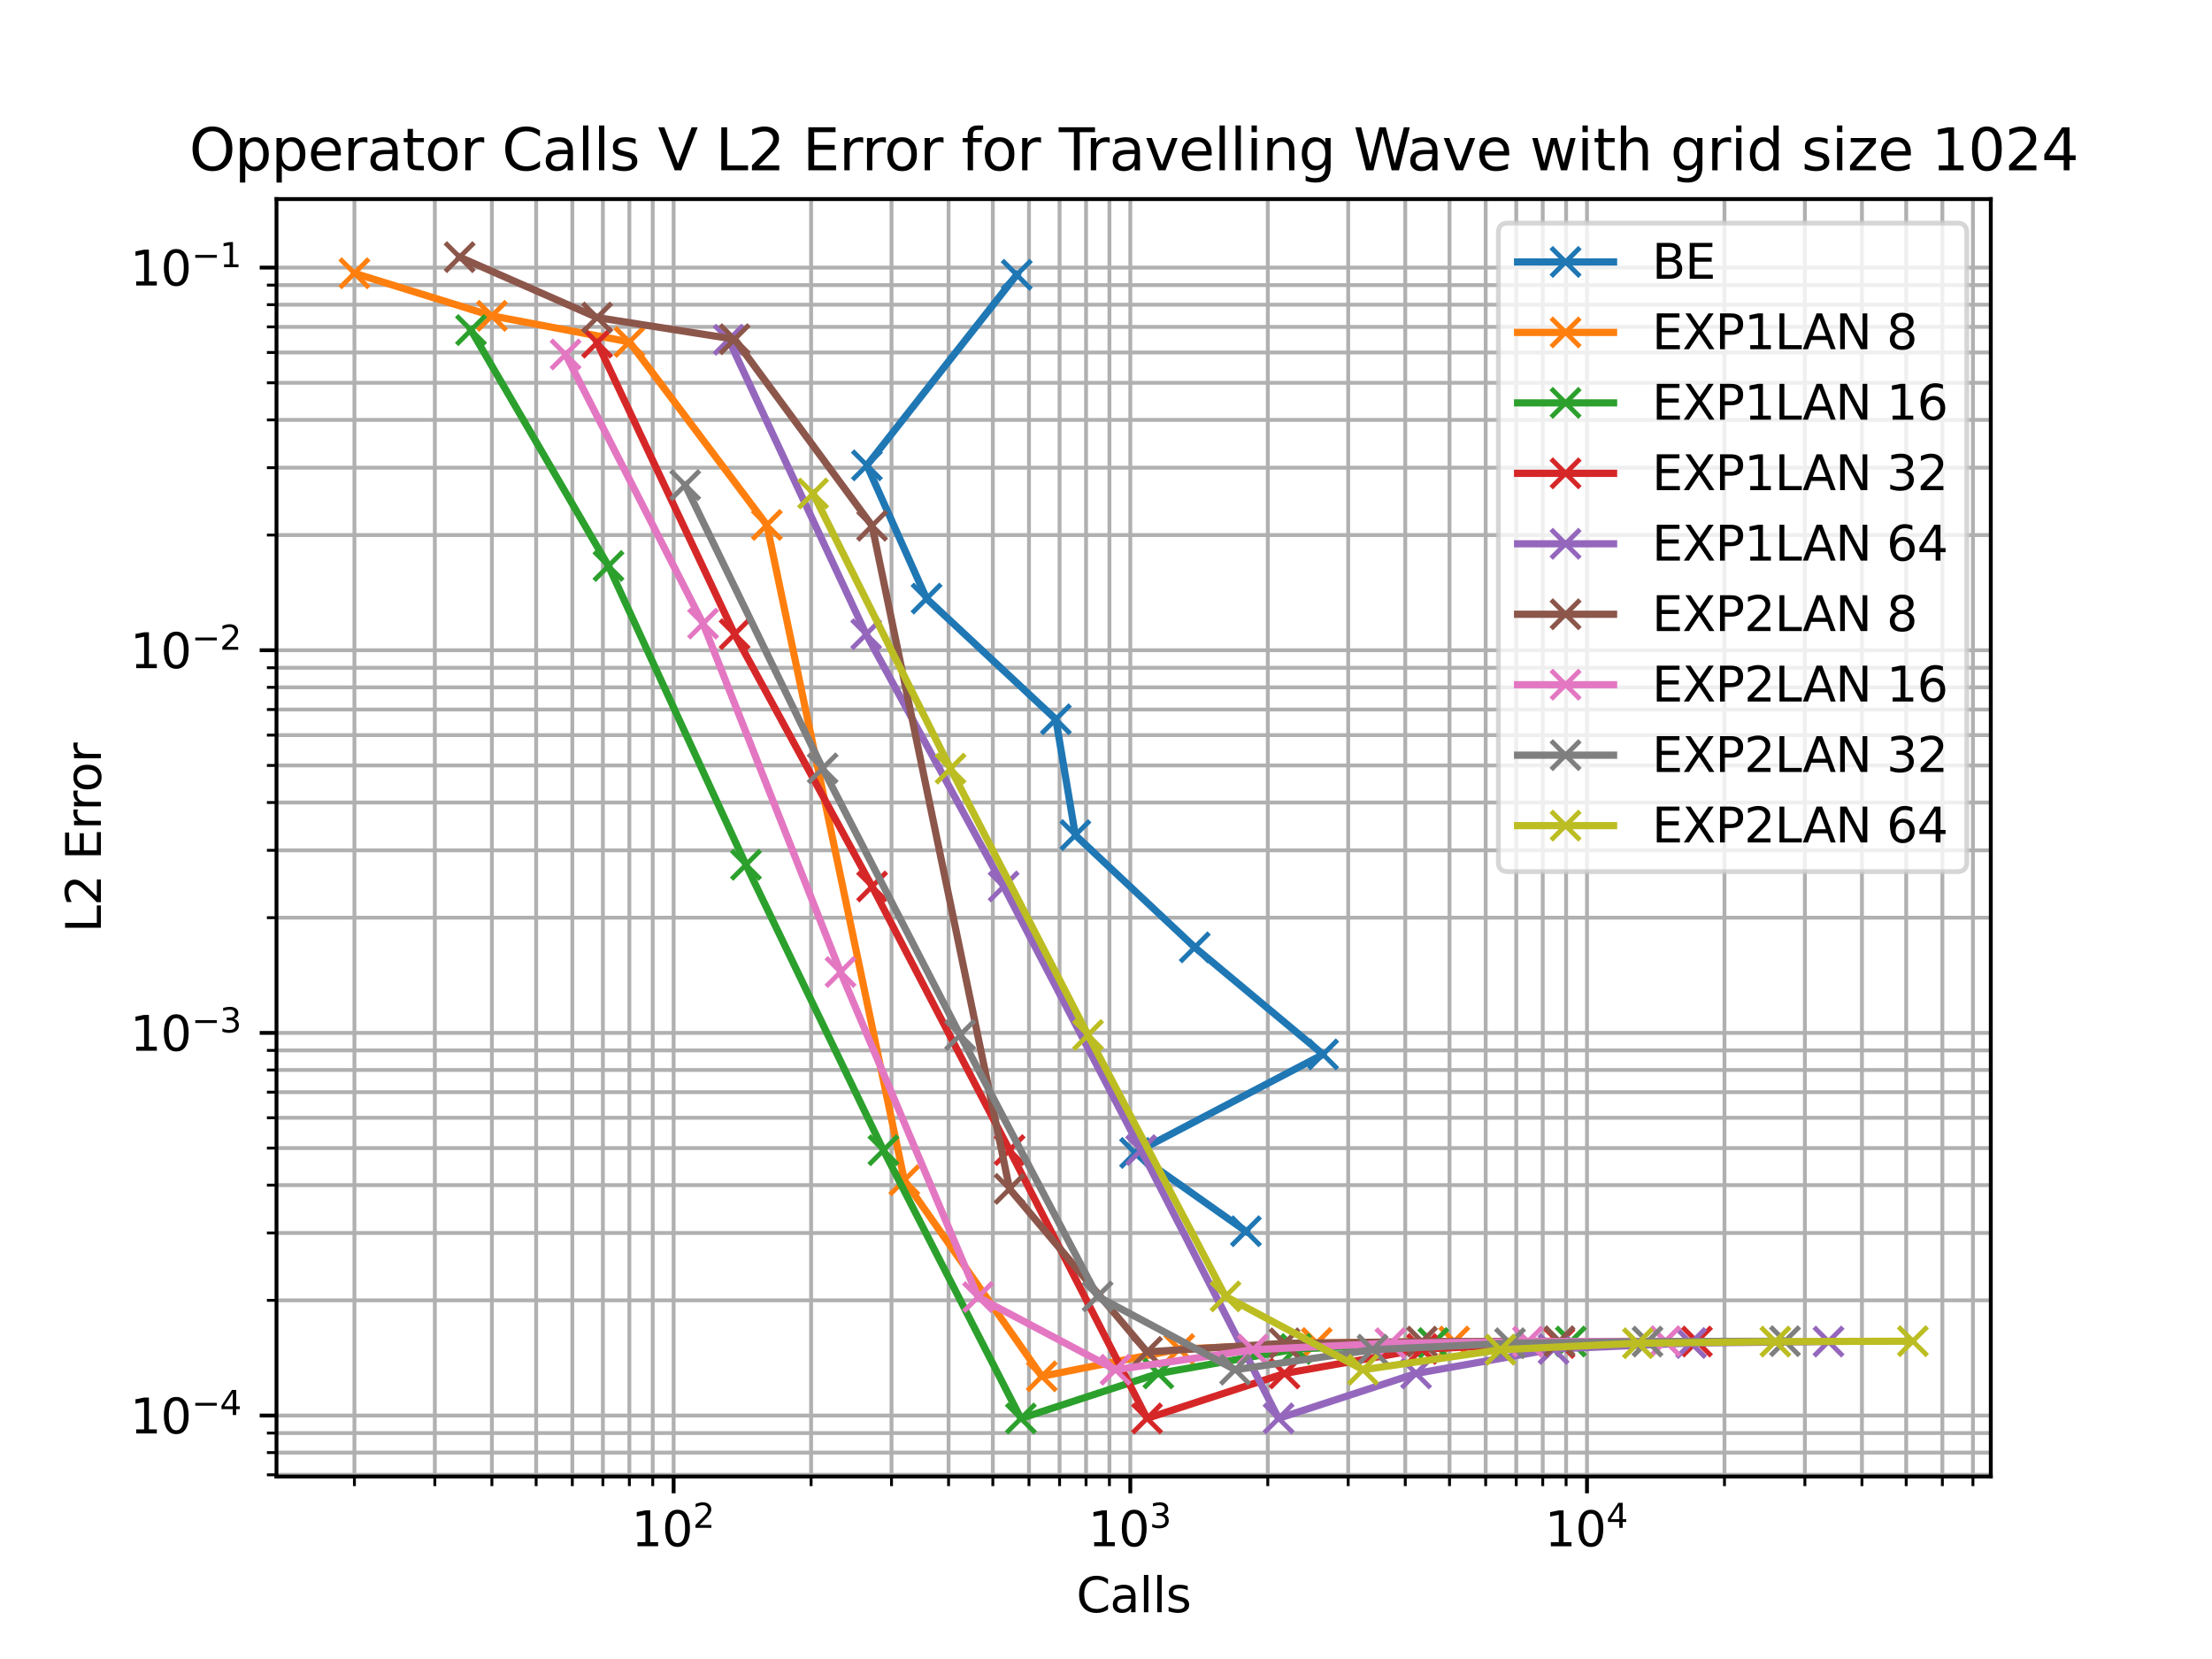 <?xml version="1.0" encoding="utf-8" standalone="no"?>
<!DOCTYPE svg PUBLIC "-//W3C//DTD SVG 1.1//EN"
  "http://www.w3.org/Graphics/SVG/1.1/DTD/svg11.dtd">
<svg xmlns:xlink="http://www.w3.org/1999/xlink" width="460.8pt" height="345.6pt" viewBox="0 0 460.8 345.6" xmlns="http://www.w3.org/2000/svg" version="1.1">
 <defs>
  <style type="text/css">*{stroke-linejoin: round; stroke-linecap: butt}</style>
 </defs>
 <g id="figure_1">
  <g id="patch_1">
   <path d="M 0 345.6 
L 460.8 345.6 
L 460.8 0 
L 0 0 
z
" style="fill: #ffffff"/>
  </g>
  <g id="axes_1">
   <g id="patch_2">
    <path d="M 57.6 307.584 
L 414.72 307.584 
L 414.72 41.472 
L 57.6 41.472 
z
" style="fill: #ffffff"/>
   </g>
   <g id="matplotlib.axis_1">
    <g id="xtick_1">
     <g id="line2d_1">
      <path d="M 140.329 307.584 
L 140.329 41.472 
" clip-path="url(#pcdbecf4abb)" style="fill: none; stroke: #b0b0b0; stroke-width: 0.8; stroke-linecap: square"/>
     </g>
     <g id="line2d_2">
      <defs>
       <path id="m88091c9da5" d="M 0 0 
L 0 3.5 
" style="stroke: #000000; stroke-width: 0.8"/>
      </defs>
      <g>
       <use xlink:href="#m88091c9da5" x="140.329" y="307.584" style="stroke: #000000; stroke-width: 0.8"/>
      </g>
     </g>
     <g id="text_1">
      <!-- $\mathdefault{10^{2}}$ -->
      <g transform="translate(131.529 322.182) scale(0.1 -0.1)">
       <defs>
        <path id="DejaVuSans-31" d="M 794 531 
L 1825 531 
L 1825 4091 
L 703 3866 
L 703 4441 
L 1819 4666 
L 2450 4666 
L 2450 531 
L 3481 531 
L 3481 0 
L 794 0 
L 794 531 
z
" transform="scale(0.016)"/>
        <path id="DejaVuSans-30" d="M 2034 4250 
Q 1547 4250 1301 3770 
Q 1056 3291 1056 2328 
Q 1056 1369 1301 889 
Q 1547 409 2034 409 
Q 2525 409 2770 889 
Q 3016 1369 3016 2328 
Q 3016 3291 2770 3770 
Q 2525 4250 2034 4250 
z
M 2034 4750 
Q 2819 4750 3233 4129 
Q 3647 3509 3647 2328 
Q 3647 1150 3233 529 
Q 2819 -91 2034 -91 
Q 1250 -91 836 529 
Q 422 1150 422 2328 
Q 422 3509 836 4129 
Q 1250 4750 2034 4750 
z
" transform="scale(0.016)"/>
        <path id="DejaVuSans-32" d="M 1228 531 
L 3431 531 
L 3431 0 
L 469 0 
L 469 531 
Q 828 903 1448 1529 
Q 2069 2156 2228 2338 
Q 2531 2678 2651 2914 
Q 2772 3150 2772 3378 
Q 2772 3750 2511 3984 
Q 2250 4219 1831 4219 
Q 1534 4219 1204 4116 
Q 875 4013 500 3803 
L 500 4441 
Q 881 4594 1212 4672 
Q 1544 4750 1819 4750 
Q 2544 4750 2975 4387 
Q 3406 4025 3406 3419 
Q 3406 3131 3298 2873 
Q 3191 2616 2906 2266 
Q 2828 2175 2409 1742 
Q 1991 1309 1228 531 
z
" transform="scale(0.016)"/>
       </defs>
       <use xlink:href="#DejaVuSans-31" transform="translate(0 0.766)"/>
       <use xlink:href="#DejaVuSans-30" transform="translate(63.623 0.766)"/>
       <use xlink:href="#DejaVuSans-32" transform="translate(128.203 39.047) scale(0.7)"/>
      </g>
     </g>
    </g>
    <g id="xtick_2">
     <g id="line2d_3">
      <path d="M 235.464 307.584 
L 235.464 41.472 
" clip-path="url(#pcdbecf4abb)" style="fill: none; stroke: #b0b0b0; stroke-width: 0.8; stroke-linecap: square"/>
     </g>
     <g id="line2d_4">
      <g>
       <use xlink:href="#m88091c9da5" x="235.464" y="307.584" style="stroke: #000000; stroke-width: 0.8"/>
      </g>
     </g>
     <g id="text_2">
      <!-- $\mathdefault{10^{3}}$ -->
      <g transform="translate(226.664 322.182) scale(0.1 -0.1)">
       <defs>
        <path id="DejaVuSans-33" d="M 2597 2516 
Q 3050 2419 3304 2112 
Q 3559 1806 3559 1356 
Q 3559 666 3084 287 
Q 2609 -91 1734 -91 
Q 1441 -91 1130 -33 
Q 819 25 488 141 
L 488 750 
Q 750 597 1062 519 
Q 1375 441 1716 441 
Q 2309 441 2620 675 
Q 2931 909 2931 1356 
Q 2931 1769 2642 2001 
Q 2353 2234 1838 2234 
L 1294 2234 
L 1294 2753 
L 1863 2753 
Q 2328 2753 2575 2939 
Q 2822 3125 2822 3475 
Q 2822 3834 2567 4026 
Q 2313 4219 1838 4219 
Q 1578 4219 1281 4162 
Q 984 4106 628 3988 
L 628 4550 
Q 988 4650 1302 4700 
Q 1616 4750 1894 4750 
Q 2613 4750 3031 4423 
Q 3450 4097 3450 3541 
Q 3450 3153 3228 2886 
Q 3006 2619 2597 2516 
z
" transform="scale(0.016)"/>
       </defs>
       <use xlink:href="#DejaVuSans-31" transform="translate(0 0.766)"/>
       <use xlink:href="#DejaVuSans-30" transform="translate(63.623 0.766)"/>
       <use xlink:href="#DejaVuSans-33" transform="translate(128.203 39.047) scale(0.7)"/>
      </g>
     </g>
    </g>
    <g id="xtick_3">
     <g id="line2d_5">
      <path d="M 330.6 307.584 
L 330.6 41.472 
" clip-path="url(#pcdbecf4abb)" style="fill: none; stroke: #b0b0b0; stroke-width: 0.8; stroke-linecap: square"/>
     </g>
     <g id="line2d_6">
      <g>
       <use xlink:href="#m88091c9da5" x="330.6" y="307.584" style="stroke: #000000; stroke-width: 0.8"/>
      </g>
     </g>
     <g id="text_3">
      <!-- $\mathdefault{10^{4}}$ -->
      <g transform="translate(321.8 322.182) scale(0.1 -0.1)">
       <defs>
        <path id="DejaVuSans-34" d="M 2419 4116 
L 825 1625 
L 2419 1625 
L 2419 4116 
z
M 2253 4666 
L 3047 4666 
L 3047 1625 
L 3713 1625 
L 3713 1100 
L 3047 1100 
L 3047 0 
L 2419 0 
L 2419 1100 
L 313 1100 
L 313 1709 
L 2253 4666 
z
" transform="scale(0.016)"/>
       </defs>
       <use xlink:href="#DejaVuSans-31" transform="translate(0 0.684)"/>
       <use xlink:href="#DejaVuSans-30" transform="translate(63.623 0.684)"/>
       <use xlink:href="#DejaVuSans-34" transform="translate(128.203 38.966) scale(0.7)"/>
      </g>
     </g>
    </g>
    <g id="xtick_4">
     <g id="line2d_7">
      <path d="M 73.833 307.584 
L 73.833 41.472 
" clip-path="url(#pcdbecf4abb)" style="fill: none; stroke: #b0b0b0; stroke-width: 0.8; stroke-linecap: square"/>
     </g>
     <g id="line2d_8">
      <defs>
       <path id="me5505da4c1" d="M 0 0 
L 0 2 
" style="stroke: #000000; stroke-width: 0.6"/>
      </defs>
      <g>
       <use xlink:href="#me5505da4c1" x="73.833" y="307.584" style="stroke: #000000; stroke-width: 0.6"/>
      </g>
     </g>
    </g>
    <g id="xtick_5">
     <g id="line2d_9">
      <path d="M 90.585 307.584 
L 90.585 41.472 
" clip-path="url(#pcdbecf4abb)" style="fill: none; stroke: #b0b0b0; stroke-width: 0.8; stroke-linecap: square"/>
     </g>
     <g id="line2d_10">
      <g>
       <use xlink:href="#me5505da4c1" x="90.585" y="307.584" style="stroke: #000000; stroke-width: 0.6"/>
      </g>
     </g>
    </g>
    <g id="xtick_6">
     <g id="line2d_11">
      <path d="M 102.471 307.584 
L 102.471 41.472 
" clip-path="url(#pcdbecf4abb)" style="fill: none; stroke: #b0b0b0; stroke-width: 0.8; stroke-linecap: square"/>
     </g>
     <g id="line2d_12">
      <g>
       <use xlink:href="#me5505da4c1" x="102.471" y="307.584" style="stroke: #000000; stroke-width: 0.6"/>
      </g>
     </g>
    </g>
    <g id="xtick_7">
     <g id="line2d_13">
      <path d="M 111.691 307.584 
L 111.691 41.472 
" clip-path="url(#pcdbecf4abb)" style="fill: none; stroke: #b0b0b0; stroke-width: 0.8; stroke-linecap: square"/>
     </g>
     <g id="line2d_14">
      <g>
       <use xlink:href="#me5505da4c1" x="111.691" y="307.584" style="stroke: #000000; stroke-width: 0.6"/>
      </g>
     </g>
    </g>
    <g id="xtick_8">
     <g id="line2d_15">
      <path d="M 119.224 307.584 
L 119.224 41.472 
" clip-path="url(#pcdbecf4abb)" style="fill: none; stroke: #b0b0b0; stroke-width: 0.8; stroke-linecap: square"/>
     </g>
     <g id="line2d_16">
      <g>
       <use xlink:href="#me5505da4c1" x="119.224" y="307.584" style="stroke: #000000; stroke-width: 0.6"/>
      </g>
     </g>
    </g>
    <g id="xtick_9">
     <g id="line2d_17">
      <path d="M 125.593 307.584 
L 125.593 41.472 
" clip-path="url(#pcdbecf4abb)" style="fill: none; stroke: #b0b0b0; stroke-width: 0.8; stroke-linecap: square"/>
     </g>
     <g id="line2d_18">
      <g>
       <use xlink:href="#me5505da4c1" x="125.593" y="307.584" style="stroke: #000000; stroke-width: 0.6"/>
      </g>
     </g>
    </g>
    <g id="xtick_10">
     <g id="line2d_19">
      <path d="M 131.11 307.584 
L 131.11 41.472 
" clip-path="url(#pcdbecf4abb)" style="fill: none; stroke: #b0b0b0; stroke-width: 0.8; stroke-linecap: square"/>
     </g>
     <g id="line2d_20">
      <g>
       <use xlink:href="#me5505da4c1" x="131.11" y="307.584" style="stroke: #000000; stroke-width: 0.6"/>
      </g>
     </g>
    </g>
    <g id="xtick_11">
     <g id="line2d_21">
      <path d="M 135.976 307.584 
L 135.976 41.472 
" clip-path="url(#pcdbecf4abb)" style="fill: none; stroke: #b0b0b0; stroke-width: 0.8; stroke-linecap: square"/>
     </g>
     <g id="line2d_22">
      <g>
       <use xlink:href="#me5505da4c1" x="135.976" y="307.584" style="stroke: #000000; stroke-width: 0.6"/>
      </g>
     </g>
    </g>
    <g id="xtick_12">
     <g id="line2d_23">
      <path d="M 168.968 307.584 
L 168.968 41.472 
" clip-path="url(#pcdbecf4abb)" style="fill: none; stroke: #b0b0b0; stroke-width: 0.8; stroke-linecap: square"/>
     </g>
     <g id="line2d_24">
      <g>
       <use xlink:href="#me5505da4c1" x="168.968" y="307.584" style="stroke: #000000; stroke-width: 0.6"/>
      </g>
     </g>
    </g>
    <g id="xtick_13">
     <g id="line2d_25">
      <path d="M 185.72 307.584 
L 185.72 41.472 
" clip-path="url(#pcdbecf4abb)" style="fill: none; stroke: #b0b0b0; stroke-width: 0.8; stroke-linecap: square"/>
     </g>
     <g id="line2d_26">
      <g>
       <use xlink:href="#me5505da4c1" x="185.72" y="307.584" style="stroke: #000000; stroke-width: 0.6"/>
      </g>
     </g>
    </g>
    <g id="xtick_14">
     <g id="line2d_27">
      <path d="M 197.606 307.584 
L 197.606 41.472 
" clip-path="url(#pcdbecf4abb)" style="fill: none; stroke: #b0b0b0; stroke-width: 0.8; stroke-linecap: square"/>
     </g>
     <g id="line2d_28">
      <g>
       <use xlink:href="#me5505da4c1" x="197.606" y="307.584" style="stroke: #000000; stroke-width: 0.6"/>
      </g>
     </g>
    </g>
    <g id="xtick_15">
     <g id="line2d_29">
      <path d="M 206.826 307.584 
L 206.826 41.472 
" clip-path="url(#pcdbecf4abb)" style="fill: none; stroke: #b0b0b0; stroke-width: 0.8; stroke-linecap: square"/>
     </g>
     <g id="line2d_30">
      <g>
       <use xlink:href="#me5505da4c1" x="206.826" y="307.584" style="stroke: #000000; stroke-width: 0.6"/>
      </g>
     </g>
    </g>
    <g id="xtick_16">
     <g id="line2d_31">
      <path d="M 214.359 307.584 
L 214.359 41.472 
" clip-path="url(#pcdbecf4abb)" style="fill: none; stroke: #b0b0b0; stroke-width: 0.8; stroke-linecap: square"/>
     </g>
     <g id="line2d_32">
      <g>
       <use xlink:href="#me5505da4c1" x="214.359" y="307.584" style="stroke: #000000; stroke-width: 0.6"/>
      </g>
     </g>
    </g>
    <g id="xtick_17">
     <g id="line2d_33">
      <path d="M 220.728 307.584 
L 220.728 41.472 
" clip-path="url(#pcdbecf4abb)" style="fill: none; stroke: #b0b0b0; stroke-width: 0.8; stroke-linecap: square"/>
     </g>
     <g id="line2d_34">
      <g>
       <use xlink:href="#me5505da4c1" x="220.728" y="307.584" style="stroke: #000000; stroke-width: 0.6"/>
      </g>
     </g>
    </g>
    <g id="xtick_18">
     <g id="line2d_35">
      <path d="M 226.245 307.584 
L 226.245 41.472 
" clip-path="url(#pcdbecf4abb)" style="fill: none; stroke: #b0b0b0; stroke-width: 0.8; stroke-linecap: square"/>
     </g>
     <g id="line2d_36">
      <g>
       <use xlink:href="#me5505da4c1" x="226.245" y="307.584" style="stroke: #000000; stroke-width: 0.6"/>
      </g>
     </g>
    </g>
    <g id="xtick_19">
     <g id="line2d_37">
      <path d="M 231.111 307.584 
L 231.111 41.472 
" clip-path="url(#pcdbecf4abb)" style="fill: none; stroke: #b0b0b0; stroke-width: 0.8; stroke-linecap: square"/>
     </g>
     <g id="line2d_38">
      <g>
       <use xlink:href="#me5505da4c1" x="231.111" y="307.584" style="stroke: #000000; stroke-width: 0.6"/>
      </g>
     </g>
    </g>
    <g id="xtick_20">
     <g id="line2d_39">
      <path d="M 264.103 307.584 
L 264.103 41.472 
" clip-path="url(#pcdbecf4abb)" style="fill: none; stroke: #b0b0b0; stroke-width: 0.8; stroke-linecap: square"/>
     </g>
     <g id="line2d_40">
      <g>
       <use xlink:href="#me5505da4c1" x="264.103" y="307.584" style="stroke: #000000; stroke-width: 0.6"/>
      </g>
     </g>
    </g>
    <g id="xtick_21">
     <g id="line2d_41">
      <path d="M 280.856 307.584 
L 280.856 41.472 
" clip-path="url(#pcdbecf4abb)" style="fill: none; stroke: #b0b0b0; stroke-width: 0.8; stroke-linecap: square"/>
     </g>
     <g id="line2d_42">
      <g>
       <use xlink:href="#me5505da4c1" x="280.856" y="307.584" style="stroke: #000000; stroke-width: 0.6"/>
      </g>
     </g>
    </g>
    <g id="xtick_22">
     <g id="line2d_43">
      <path d="M 292.742 307.584 
L 292.742 41.472 
" clip-path="url(#pcdbecf4abb)" style="fill: none; stroke: #b0b0b0; stroke-width: 0.8; stroke-linecap: square"/>
     </g>
     <g id="line2d_44">
      <g>
       <use xlink:href="#me5505da4c1" x="292.742" y="307.584" style="stroke: #000000; stroke-width: 0.6"/>
      </g>
     </g>
    </g>
    <g id="xtick_23">
     <g id="line2d_45">
      <path d="M 301.961 307.584 
L 301.961 41.472 
" clip-path="url(#pcdbecf4abb)" style="fill: none; stroke: #b0b0b0; stroke-width: 0.8; stroke-linecap: square"/>
     </g>
     <g id="line2d_46">
      <g>
       <use xlink:href="#me5505da4c1" x="301.961" y="307.584" style="stroke: #000000; stroke-width: 0.6"/>
      </g>
     </g>
    </g>
    <g id="xtick_24">
     <g id="line2d_47">
      <path d="M 309.494 307.584 
L 309.494 41.472 
" clip-path="url(#pcdbecf4abb)" style="fill: none; stroke: #b0b0b0; stroke-width: 0.8; stroke-linecap: square"/>
     </g>
     <g id="line2d_48">
      <g>
       <use xlink:href="#me5505da4c1" x="309.494" y="307.584" style="stroke: #000000; stroke-width: 0.6"/>
      </g>
     </g>
    </g>
    <g id="xtick_25">
     <g id="line2d_49">
      <path d="M 315.863 307.584 
L 315.863 41.472 
" clip-path="url(#pcdbecf4abb)" style="fill: none; stroke: #b0b0b0; stroke-width: 0.8; stroke-linecap: square"/>
     </g>
     <g id="line2d_50">
      <g>
       <use xlink:href="#me5505da4c1" x="315.863" y="307.584" style="stroke: #000000; stroke-width: 0.6"/>
      </g>
     </g>
    </g>
    <g id="xtick_26">
     <g id="line2d_51">
      <path d="M 321.38 307.584 
L 321.38 41.472 
" clip-path="url(#pcdbecf4abb)" style="fill: none; stroke: #b0b0b0; stroke-width: 0.8; stroke-linecap: square"/>
     </g>
     <g id="line2d_52">
      <g>
       <use xlink:href="#me5505da4c1" x="321.38" y="307.584" style="stroke: #000000; stroke-width: 0.6"/>
      </g>
     </g>
    </g>
    <g id="xtick_27">
     <g id="line2d_53">
      <path d="M 326.247 307.584 
L 326.247 41.472 
" clip-path="url(#pcdbecf4abb)" style="fill: none; stroke: #b0b0b0; stroke-width: 0.8; stroke-linecap: square"/>
     </g>
     <g id="line2d_54">
      <g>
       <use xlink:href="#me5505da4c1" x="326.247" y="307.584" style="stroke: #000000; stroke-width: 0.6"/>
      </g>
     </g>
    </g>
    <g id="xtick_28">
     <g id="line2d_55">
      <path d="M 359.238 307.584 
L 359.238 41.472 
" clip-path="url(#pcdbecf4abb)" style="fill: none; stroke: #b0b0b0; stroke-width: 0.8; stroke-linecap: square"/>
     </g>
     <g id="line2d_56">
      <g>
       <use xlink:href="#me5505da4c1" x="359.238" y="307.584" style="stroke: #000000; stroke-width: 0.6"/>
      </g>
     </g>
    </g>
    <g id="xtick_29">
     <g id="line2d_57">
      <path d="M 375.991 307.584 
L 375.991 41.472 
" clip-path="url(#pcdbecf4abb)" style="fill: none; stroke: #b0b0b0; stroke-width: 0.8; stroke-linecap: square"/>
     </g>
     <g id="line2d_58">
      <g>
       <use xlink:href="#me5505da4c1" x="375.991" y="307.584" style="stroke: #000000; stroke-width: 0.6"/>
      </g>
     </g>
    </g>
    <g id="xtick_30">
     <g id="line2d_59">
      <path d="M 387.877 307.584 
L 387.877 41.472 
" clip-path="url(#pcdbecf4abb)" style="fill: none; stroke: #b0b0b0; stroke-width: 0.8; stroke-linecap: square"/>
     </g>
     <g id="line2d_60">
      <g>
       <use xlink:href="#me5505da4c1" x="387.877" y="307.584" style="stroke: #000000; stroke-width: 0.6"/>
      </g>
     </g>
    </g>
    <g id="xtick_31">
     <g id="line2d_61">
      <path d="M 397.096 307.584 
L 397.096 41.472 
" clip-path="url(#pcdbecf4abb)" style="fill: none; stroke: #b0b0b0; stroke-width: 0.8; stroke-linecap: square"/>
     </g>
     <g id="line2d_62">
      <g>
       <use xlink:href="#me5505da4c1" x="397.096" y="307.584" style="stroke: #000000; stroke-width: 0.6"/>
      </g>
     </g>
    </g>
    <g id="xtick_32">
     <g id="line2d_63">
      <path d="M 404.629 307.584 
L 404.629 41.472 
" clip-path="url(#pcdbecf4abb)" style="fill: none; stroke: #b0b0b0; stroke-width: 0.8; stroke-linecap: square"/>
     </g>
     <g id="line2d_64">
      <g>
       <use xlink:href="#me5505da4c1" x="404.629" y="307.584" style="stroke: #000000; stroke-width: 0.6"/>
      </g>
     </g>
    </g>
    <g id="xtick_33">
     <g id="line2d_65">
      <path d="M 410.998 307.584 
L 410.998 41.472 
" clip-path="url(#pcdbecf4abb)" style="fill: none; stroke: #b0b0b0; stroke-width: 0.8; stroke-linecap: square"/>
     </g>
     <g id="line2d_66">
      <g>
       <use xlink:href="#me5505da4c1" x="410.998" y="307.584" style="stroke: #000000; stroke-width: 0.6"/>
      </g>
     </g>
    </g>
    <g id="text_4">
     <!-- Calls -->
     <g transform="translate(224.222 335.861) scale(0.1 -0.1)">
      <defs>
       <path id="DejaVuSans-43" d="M 4122 4306 
L 4122 3641 
Q 3803 3938 3442 4084 
Q 3081 4231 2675 4231 
Q 1875 4231 1450 3742 
Q 1025 3253 1025 2328 
Q 1025 1406 1450 917 
Q 1875 428 2675 428 
Q 3081 428 3442 575 
Q 3803 722 4122 1019 
L 4122 359 
Q 3791 134 3420 21 
Q 3050 -91 2638 -91 
Q 1578 -91 968 557 
Q 359 1206 359 2328 
Q 359 3453 968 4101 
Q 1578 4750 2638 4750 
Q 3056 4750 3426 4639 
Q 3797 4528 4122 4306 
z
" transform="scale(0.016)"/>
       <path id="DejaVuSans-61" d="M 2194 1759 
Q 1497 1759 1228 1600 
Q 959 1441 959 1056 
Q 959 750 1161 570 
Q 1363 391 1709 391 
Q 2188 391 2477 730 
Q 2766 1069 2766 1631 
L 2766 1759 
L 2194 1759 
z
M 3341 1997 
L 3341 0 
L 2766 0 
L 2766 531 
Q 2569 213 2275 61 
Q 1981 -91 1556 -91 
Q 1019 -91 701 211 
Q 384 513 384 1019 
Q 384 1609 779 1909 
Q 1175 2209 1959 2209 
L 2766 2209 
L 2766 2266 
Q 2766 2663 2505 2880 
Q 2244 3097 1772 3097 
Q 1472 3097 1187 3025 
Q 903 2953 641 2809 
L 641 3341 
Q 956 3463 1253 3523 
Q 1550 3584 1831 3584 
Q 2591 3584 2966 3190 
Q 3341 2797 3341 1997 
z
" transform="scale(0.016)"/>
       <path id="DejaVuSans-6c" d="M 603 4863 
L 1178 4863 
L 1178 0 
L 603 0 
L 603 4863 
z
" transform="scale(0.016)"/>
       <path id="DejaVuSans-73" d="M 2834 3397 
L 2834 2853 
Q 2591 2978 2328 3040 
Q 2066 3103 1784 3103 
Q 1356 3103 1142 2972 
Q 928 2841 928 2578 
Q 928 2378 1081 2264 
Q 1234 2150 1697 2047 
L 1894 2003 
Q 2506 1872 2764 1633 
Q 3022 1394 3022 966 
Q 3022 478 2636 193 
Q 2250 -91 1575 -91 
Q 1294 -91 989 -36 
Q 684 19 347 128 
L 347 722 
Q 666 556 975 473 
Q 1284 391 1588 391 
Q 1994 391 2212 530 
Q 2431 669 2431 922 
Q 2431 1156 2273 1281 
Q 2116 1406 1581 1522 
L 1381 1569 
Q 847 1681 609 1914 
Q 372 2147 372 2553 
Q 372 3047 722 3315 
Q 1072 3584 1716 3584 
Q 2034 3584 2315 3537 
Q 2597 3491 2834 3397 
z
" transform="scale(0.016)"/>
      </defs>
      <use xlink:href="#DejaVuSans-43"/>
      <use xlink:href="#DejaVuSans-61" x="69.824"/>
      <use xlink:href="#DejaVuSans-6c" x="131.104"/>
      <use xlink:href="#DejaVuSans-6c" x="158.887"/>
      <use xlink:href="#DejaVuSans-73" x="186.67"/>
     </g>
    </g>
   </g>
   <g id="matplotlib.axis_2">
    <g id="ytick_1">
     <g id="line2d_67">
      <path d="M 57.6 294.88 
L 414.72 294.88 
" clip-path="url(#pcdbecf4abb)" style="fill: none; stroke: #b0b0b0; stroke-width: 0.8; stroke-linecap: square"/>
     </g>
     <g id="line2d_68">
      <defs>
       <path id="m2c31e670b7" d="M 0 0 
L -3.5 0 
" style="stroke: #000000; stroke-width: 0.8"/>
      </defs>
      <g>
       <use xlink:href="#m2c31e670b7" x="57.6" y="294.88" style="stroke: #000000; stroke-width: 0.8"/>
      </g>
     </g>
     <g id="text_5">
      <!-- $\mathdefault{10^{-4}}$ -->
      <g transform="translate(27.1 298.679) scale(0.1 -0.1)">
       <defs>
        <path id="DejaVuSans-2212" d="M 678 2272 
L 4684 2272 
L 4684 1741 
L 678 1741 
L 678 2272 
z
" transform="scale(0.016)"/>
       </defs>
       <use xlink:href="#DejaVuSans-31" transform="translate(0 0.684)"/>
       <use xlink:href="#DejaVuSans-30" transform="translate(63.623 0.684)"/>
       <use xlink:href="#DejaVuSans-2212" transform="translate(128.203 38.966) scale(0.7)"/>
       <use xlink:href="#DejaVuSans-34" transform="translate(186.855 38.966) scale(0.7)"/>
      </g>
     </g>
    </g>
    <g id="ytick_2">
     <g id="line2d_69">
      <path d="M 57.6 215.169 
L 414.72 215.169 
" clip-path="url(#pcdbecf4abb)" style="fill: none; stroke: #b0b0b0; stroke-width: 0.8; stroke-linecap: square"/>
     </g>
     <g id="line2d_70">
      <g>
       <use xlink:href="#m2c31e670b7" x="57.6" y="215.169" style="stroke: #000000; stroke-width: 0.8"/>
      </g>
     </g>
     <g id="text_6">
      <!-- $\mathdefault{10^{-3}}$ -->
      <g transform="translate(27.1 218.968) scale(0.1 -0.1)">
       <use xlink:href="#DejaVuSans-31" transform="translate(0 0.766)"/>
       <use xlink:href="#DejaVuSans-30" transform="translate(63.623 0.766)"/>
       <use xlink:href="#DejaVuSans-2212" transform="translate(128.203 39.047) scale(0.7)"/>
       <use xlink:href="#DejaVuSans-33" transform="translate(186.855 39.047) scale(0.7)"/>
      </g>
     </g>
    </g>
    <g id="ytick_3">
     <g id="line2d_71">
      <path d="M 57.6 135.459 
L 414.72 135.459 
" clip-path="url(#pcdbecf4abb)" style="fill: none; stroke: #b0b0b0; stroke-width: 0.8; stroke-linecap: square"/>
     </g>
     <g id="line2d_72">
      <g>
       <use xlink:href="#m2c31e670b7" x="57.6" y="135.459" style="stroke: #000000; stroke-width: 0.8"/>
      </g>
     </g>
     <g id="text_7">
      <!-- $\mathdefault{10^{-2}}$ -->
      <g transform="translate(27.1 139.258) scale(0.1 -0.1)">
       <use xlink:href="#DejaVuSans-31" transform="translate(0 0.766)"/>
       <use xlink:href="#DejaVuSans-30" transform="translate(63.623 0.766)"/>
       <use xlink:href="#DejaVuSans-2212" transform="translate(128.203 39.047) scale(0.7)"/>
       <use xlink:href="#DejaVuSans-32" transform="translate(186.855 39.047) scale(0.7)"/>
      </g>
     </g>
    </g>
    <g id="ytick_4">
     <g id="line2d_73">
      <path d="M 57.6 55.749 
L 414.72 55.749 
" clip-path="url(#pcdbecf4abb)" style="fill: none; stroke: #b0b0b0; stroke-width: 0.8; stroke-linecap: square"/>
     </g>
     <g id="line2d_74">
      <g>
       <use xlink:href="#m2c31e670b7" x="57.6" y="55.749" style="stroke: #000000; stroke-width: 0.8"/>
      </g>
     </g>
     <g id="text_8">
      <!-- $\mathdefault{10^{-1}}$ -->
      <g transform="translate(27.1 59.548) scale(0.1 -0.1)">
       <use xlink:href="#DejaVuSans-31" transform="translate(0 0.684)"/>
       <use xlink:href="#DejaVuSans-30" transform="translate(63.623 0.684)"/>
       <use xlink:href="#DejaVuSans-2212" transform="translate(128.203 38.966) scale(0.7)"/>
       <use xlink:href="#DejaVuSans-31" transform="translate(186.855 38.966) scale(0.7)"/>
      </g>
     </g>
    </g>
    <g id="ytick_5">
     <g id="line2d_75">
      <path d="M 57.6 307.227 
L 414.72 307.227 
" clip-path="url(#pcdbecf4abb)" style="fill: none; stroke: #b0b0b0; stroke-width: 0.8; stroke-linecap: square"/>
     </g>
     <g id="line2d_76">
      <defs>
       <path id="m8c7ca8aeab" d="M 0 0 
L -2 0 
" style="stroke: #000000; stroke-width: 0.6"/>
      </defs>
      <g>
       <use xlink:href="#m8c7ca8aeab" x="57.6" y="307.227" style="stroke: #000000; stroke-width: 0.6"/>
      </g>
     </g>
    </g>
    <g id="ytick_6">
     <g id="line2d_77">
      <path d="M 57.6 302.604 
L 414.72 302.604 
" clip-path="url(#pcdbecf4abb)" style="fill: none; stroke: #b0b0b0; stroke-width: 0.8; stroke-linecap: square"/>
     </g>
     <g id="line2d_78">
      <g>
       <use xlink:href="#m8c7ca8aeab" x="57.6" y="302.604" style="stroke: #000000; stroke-width: 0.6"/>
      </g>
     </g>
    </g>
    <g id="ytick_7">
     <g id="line2d_79">
      <path d="M 57.6 298.527 
L 414.72 298.527 
" clip-path="url(#pcdbecf4abb)" style="fill: none; stroke: #b0b0b0; stroke-width: 0.8; stroke-linecap: square"/>
     </g>
     <g id="line2d_80">
      <g>
       <use xlink:href="#m8c7ca8aeab" x="57.6" y="298.527" style="stroke: #000000; stroke-width: 0.6"/>
      </g>
     </g>
    </g>
    <g id="ytick_8">
     <g id="line2d_81">
      <path d="M 57.6 270.884 
L 414.72 270.884 
" clip-path="url(#pcdbecf4abb)" style="fill: none; stroke: #b0b0b0; stroke-width: 0.8; stroke-linecap: square"/>
     </g>
     <g id="line2d_82">
      <g>
       <use xlink:href="#m8c7ca8aeab" x="57.6" y="270.884" style="stroke: #000000; stroke-width: 0.6"/>
      </g>
     </g>
    </g>
    <g id="ytick_9">
     <g id="line2d_83">
      <path d="M 57.6 256.848 
L 414.72 256.848 
" clip-path="url(#pcdbecf4abb)" style="fill: none; stroke: #b0b0b0; stroke-width: 0.8; stroke-linecap: square"/>
     </g>
     <g id="line2d_84">
      <g>
       <use xlink:href="#m8c7ca8aeab" x="57.6" y="256.848" style="stroke: #000000; stroke-width: 0.6"/>
      </g>
     </g>
    </g>
    <g id="ytick_10">
     <g id="line2d_85">
      <path d="M 57.6 246.889 
L 414.72 246.889 
" clip-path="url(#pcdbecf4abb)" style="fill: none; stroke: #b0b0b0; stroke-width: 0.8; stroke-linecap: square"/>
     </g>
     <g id="line2d_86">
      <g>
       <use xlink:href="#m8c7ca8aeab" x="57.6" y="246.889" style="stroke: #000000; stroke-width: 0.6"/>
      </g>
     </g>
    </g>
    <g id="ytick_11">
     <g id="line2d_87">
      <path d="M 57.6 239.164 
L 414.72 239.164 
" clip-path="url(#pcdbecf4abb)" style="fill: none; stroke: #b0b0b0; stroke-width: 0.8; stroke-linecap: square"/>
     </g>
     <g id="line2d_88">
      <g>
       <use xlink:href="#m8c7ca8aeab" x="57.6" y="239.164" style="stroke: #000000; stroke-width: 0.6"/>
      </g>
     </g>
    </g>
    <g id="ytick_12">
     <g id="line2d_89">
      <path d="M 57.6 232.853 
L 414.72 232.853 
" clip-path="url(#pcdbecf4abb)" style="fill: none; stroke: #b0b0b0; stroke-width: 0.8; stroke-linecap: square"/>
     </g>
     <g id="line2d_90">
      <g>
       <use xlink:href="#m8c7ca8aeab" x="57.6" y="232.853" style="stroke: #000000; stroke-width: 0.6"/>
      </g>
     </g>
    </g>
    <g id="ytick_13">
     <g id="line2d_91">
      <path d="M 57.6 227.517 
L 414.72 227.517 
" clip-path="url(#pcdbecf4abb)" style="fill: none; stroke: #b0b0b0; stroke-width: 0.8; stroke-linecap: square"/>
     </g>
     <g id="line2d_92">
      <g>
       <use xlink:href="#m8c7ca8aeab" x="57.6" y="227.517" style="stroke: #000000; stroke-width: 0.6"/>
      </g>
     </g>
    </g>
    <g id="ytick_14">
     <g id="line2d_93">
      <path d="M 57.6 222.894 
L 414.72 222.894 
" clip-path="url(#pcdbecf4abb)" style="fill: none; stroke: #b0b0b0; stroke-width: 0.8; stroke-linecap: square"/>
     </g>
     <g id="line2d_94">
      <g>
       <use xlink:href="#m8c7ca8aeab" x="57.6" y="222.894" style="stroke: #000000; stroke-width: 0.6"/>
      </g>
     </g>
    </g>
    <g id="ytick_15">
     <g id="line2d_95">
      <path d="M 57.6 218.817 
L 414.72 218.817 
" clip-path="url(#pcdbecf4abb)" style="fill: none; stroke: #b0b0b0; stroke-width: 0.8; stroke-linecap: square"/>
     </g>
     <g id="line2d_96">
      <g>
       <use xlink:href="#m8c7ca8aeab" x="57.6" y="218.817" style="stroke: #000000; stroke-width: 0.6"/>
      </g>
     </g>
    </g>
    <g id="ytick_16">
     <g id="line2d_97">
      <path d="M 57.6 191.174 
L 414.72 191.174 
" clip-path="url(#pcdbecf4abb)" style="fill: none; stroke: #b0b0b0; stroke-width: 0.8; stroke-linecap: square"/>
     </g>
     <g id="line2d_98">
      <g>
       <use xlink:href="#m8c7ca8aeab" x="57.6" y="191.174" style="stroke: #000000; stroke-width: 0.6"/>
      </g>
     </g>
    </g>
    <g id="ytick_17">
     <g id="line2d_99">
      <path d="M 57.6 177.138 
L 414.72 177.138 
" clip-path="url(#pcdbecf4abb)" style="fill: none; stroke: #b0b0b0; stroke-width: 0.8; stroke-linecap: square"/>
     </g>
     <g id="line2d_100">
      <g>
       <use xlink:href="#m8c7ca8aeab" x="57.6" y="177.138" style="stroke: #000000; stroke-width: 0.6"/>
      </g>
     </g>
    </g>
    <g id="ytick_18">
     <g id="line2d_101">
      <path d="M 57.6 167.179 
L 414.72 167.179 
" clip-path="url(#pcdbecf4abb)" style="fill: none; stroke: #b0b0b0; stroke-width: 0.8; stroke-linecap: square"/>
     </g>
     <g id="line2d_102">
      <g>
       <use xlink:href="#m8c7ca8aeab" x="57.6" y="167.179" style="stroke: #000000; stroke-width: 0.6"/>
      </g>
     </g>
    </g>
    <g id="ytick_19">
     <g id="line2d_103">
      <path d="M 57.6 159.454 
L 414.72 159.454 
" clip-path="url(#pcdbecf4abb)" style="fill: none; stroke: #b0b0b0; stroke-width: 0.8; stroke-linecap: square"/>
     </g>
     <g id="line2d_104">
      <g>
       <use xlink:href="#m8c7ca8aeab" x="57.6" y="159.454" style="stroke: #000000; stroke-width: 0.6"/>
      </g>
     </g>
    </g>
    <g id="ytick_20">
     <g id="line2d_105">
      <path d="M 57.6 153.143 
L 414.72 153.143 
" clip-path="url(#pcdbecf4abb)" style="fill: none; stroke: #b0b0b0; stroke-width: 0.8; stroke-linecap: square"/>
     </g>
     <g id="line2d_106">
      <g>
       <use xlink:href="#m8c7ca8aeab" x="57.6" y="153.143" style="stroke: #000000; stroke-width: 0.6"/>
      </g>
     </g>
    </g>
    <g id="ytick_21">
     <g id="line2d_107">
      <path d="M 57.6 147.806 
L 414.72 147.806 
" clip-path="url(#pcdbecf4abb)" style="fill: none; stroke: #b0b0b0; stroke-width: 0.8; stroke-linecap: square"/>
     </g>
     <g id="line2d_108">
      <g>
       <use xlink:href="#m8c7ca8aeab" x="57.6" y="147.806" style="stroke: #000000; stroke-width: 0.6"/>
      </g>
     </g>
    </g>
    <g id="ytick_22">
     <g id="line2d_109">
      <path d="M 57.6 143.184 
L 414.72 143.184 
" clip-path="url(#pcdbecf4abb)" style="fill: none; stroke: #b0b0b0; stroke-width: 0.8; stroke-linecap: square"/>
     </g>
     <g id="line2d_110">
      <g>
       <use xlink:href="#m8c7ca8aeab" x="57.6" y="143.184" style="stroke: #000000; stroke-width: 0.6"/>
      </g>
     </g>
    </g>
    <g id="ytick_23">
     <g id="line2d_111">
      <path d="M 57.6 139.106 
L 414.72 139.106 
" clip-path="url(#pcdbecf4abb)" style="fill: none; stroke: #b0b0b0; stroke-width: 0.8; stroke-linecap: square"/>
     </g>
     <g id="line2d_112">
      <g>
       <use xlink:href="#m8c7ca8aeab" x="57.6" y="139.106" style="stroke: #000000; stroke-width: 0.6"/>
      </g>
     </g>
    </g>
    <g id="ytick_24">
     <g id="line2d_113">
      <path d="M 57.6 111.464 
L 414.72 111.464 
" clip-path="url(#pcdbecf4abb)" style="fill: none; stroke: #b0b0b0; stroke-width: 0.8; stroke-linecap: square"/>
     </g>
     <g id="line2d_114">
      <g>
       <use xlink:href="#m8c7ca8aeab" x="57.6" y="111.464" style="stroke: #000000; stroke-width: 0.6"/>
      </g>
     </g>
    </g>
    <g id="ytick_25">
     <g id="line2d_115">
      <path d="M 57.6 97.427 
L 414.72 97.427 
" clip-path="url(#pcdbecf4abb)" style="fill: none; stroke: #b0b0b0; stroke-width: 0.8; stroke-linecap: square"/>
     </g>
     <g id="line2d_116">
      <g>
       <use xlink:href="#m8c7ca8aeab" x="57.6" y="97.427" style="stroke: #000000; stroke-width: 0.6"/>
      </g>
     </g>
    </g>
    <g id="ytick_26">
     <g id="line2d_117">
      <path d="M 57.6 87.469 
L 414.72 87.469 
" clip-path="url(#pcdbecf4abb)" style="fill: none; stroke: #b0b0b0; stroke-width: 0.8; stroke-linecap: square"/>
     </g>
     <g id="line2d_118">
      <g>
       <use xlink:href="#m8c7ca8aeab" x="57.6" y="87.469" style="stroke: #000000; stroke-width: 0.6"/>
      </g>
     </g>
    </g>
    <g id="ytick_27">
     <g id="line2d_119">
      <path d="M 57.6 79.744 
L 414.72 79.744 
" clip-path="url(#pcdbecf4abb)" style="fill: none; stroke: #b0b0b0; stroke-width: 0.8; stroke-linecap: square"/>
     </g>
     <g id="line2d_120">
      <g>
       <use xlink:href="#m8c7ca8aeab" x="57.6" y="79.744" style="stroke: #000000; stroke-width: 0.6"/>
      </g>
     </g>
    </g>
    <g id="ytick_28">
     <g id="line2d_121">
      <path d="M 57.6 73.432 
L 414.72 73.432 
" clip-path="url(#pcdbecf4abb)" style="fill: none; stroke: #b0b0b0; stroke-width: 0.8; stroke-linecap: square"/>
     </g>
     <g id="line2d_122">
      <g>
       <use xlink:href="#m8c7ca8aeab" x="57.6" y="73.432" style="stroke: #000000; stroke-width: 0.6"/>
      </g>
     </g>
    </g>
    <g id="ytick_29">
     <g id="line2d_123">
      <path d="M 57.6 68.096 
L 414.72 68.096 
" clip-path="url(#pcdbecf4abb)" style="fill: none; stroke: #b0b0b0; stroke-width: 0.8; stroke-linecap: square"/>
     </g>
     <g id="line2d_124">
      <g>
       <use xlink:href="#m8c7ca8aeab" x="57.6" y="68.096" style="stroke: #000000; stroke-width: 0.6"/>
      </g>
     </g>
    </g>
    <g id="ytick_30">
     <g id="line2d_125">
      <path d="M 57.6 63.473 
L 414.72 63.473 
" clip-path="url(#pcdbecf4abb)" style="fill: none; stroke: #b0b0b0; stroke-width: 0.8; stroke-linecap: square"/>
     </g>
     <g id="line2d_126">
      <g>
       <use xlink:href="#m8c7ca8aeab" x="57.6" y="63.473" style="stroke: #000000; stroke-width: 0.6"/>
      </g>
     </g>
    </g>
    <g id="ytick_31">
     <g id="line2d_127">
      <path d="M 57.6 59.396 
L 414.72 59.396 
" clip-path="url(#pcdbecf4abb)" style="fill: none; stroke: #b0b0b0; stroke-width: 0.8; stroke-linecap: square"/>
     </g>
     <g id="line2d_128">
      <g>
       <use xlink:href="#m8c7ca8aeab" x="57.6" y="59.396" style="stroke: #000000; stroke-width: 0.6"/>
      </g>
     </g>
    </g>
    <g id="text_9">
     <!-- L2 Error -->
     <g transform="translate(21.02 194.269) rotate(-90) scale(0.1 -0.1)">
      <defs>
       <path id="DejaVuSans-4c" d="M 628 4666 
L 1259 4666 
L 1259 531 
L 3531 531 
L 3531 0 
L 628 0 
L 628 4666 
z
" transform="scale(0.016)"/>
       <path id="DejaVuSans-20" transform="scale(0.016)"/>
       <path id="DejaVuSans-45" d="M 628 4666 
L 3578 4666 
L 3578 4134 
L 1259 4134 
L 1259 2753 
L 3481 2753 
L 3481 2222 
L 1259 2222 
L 1259 531 
L 3634 531 
L 3634 0 
L 628 0 
L 628 4666 
z
" transform="scale(0.016)"/>
       <path id="DejaVuSans-72" d="M 2631 2963 
Q 2534 3019 2420 3045 
Q 2306 3072 2169 3072 
Q 1681 3072 1420 2755 
Q 1159 2438 1159 1844 
L 1159 0 
L 581 0 
L 581 3500 
L 1159 3500 
L 1159 2956 
Q 1341 3275 1631 3429 
Q 1922 3584 2338 3584 
Q 2397 3584 2469 3576 
Q 2541 3569 2628 3553 
L 2631 2963 
z
" transform="scale(0.016)"/>
       <path id="DejaVuSans-6f" d="M 1959 3097 
Q 1497 3097 1228 2736 
Q 959 2375 959 1747 
Q 959 1119 1226 758 
Q 1494 397 1959 397 
Q 2419 397 2687 759 
Q 2956 1122 2956 1747 
Q 2956 2369 2687 2733 
Q 2419 3097 1959 3097 
z
M 1959 3584 
Q 2709 3584 3137 3096 
Q 3566 2609 3566 1747 
Q 3566 888 3137 398 
Q 2709 -91 1959 -91 
Q 1206 -91 779 398 
Q 353 888 353 1747 
Q 353 2609 779 3096 
Q 1206 3584 1959 3584 
z
" transform="scale(0.016)"/>
      </defs>
      <use xlink:href="#DejaVuSans-4c"/>
      <use xlink:href="#DejaVuSans-32" x="55.713"/>
      <use xlink:href="#DejaVuSans-20" x="119.336"/>
      <use xlink:href="#DejaVuSans-45" x="151.123"/>
      <use xlink:href="#DejaVuSans-72" x="214.307"/>
      <use xlink:href="#DejaVuSans-72" x="253.67"/>
      <use xlink:href="#DejaVuSans-6f" x="292.533"/>
      <use xlink:href="#DejaVuSans-72" x="353.715"/>
     </g>
    </g>
   </g>
   <g id="line2d_129">
    <path d="M 211.802 57.247 
L 180.595 96.944 
L 193.023 124.698 
L 219.953 149.842 
L 224.017 173.972 
L 248.892 197.353 
L 275.621 219.653 
L 236.444 240.179 
L 259.543 256.49 
" clip-path="url(#pcdbecf4abb)" style="fill: none; stroke: #1f77b4; stroke-width: 1.5; stroke-linecap: square"/>
    <defs>
     <path id="m922f9b3de9" d="M -3 3 
L 3 -3 
M -3 -3 
L 3 3 
" style="stroke: #1f77b4"/>
    </defs>
    <g clip-path="url(#pcdbecf4abb)">
     <use xlink:href="#m922f9b3de9" x="211.802" y="57.247" style="fill: #1f77b4; stroke: #1f77b4"/>
     <use xlink:href="#m922f9b3de9" x="180.595" y="96.944" style="fill: #1f77b4; stroke: #1f77b4"/>
     <use xlink:href="#m922f9b3de9" x="193.023" y="124.698" style="fill: #1f77b4; stroke: #1f77b4"/>
     <use xlink:href="#m922f9b3de9" x="219.953" y="149.842" style="fill: #1f77b4; stroke: #1f77b4"/>
     <use xlink:href="#m922f9b3de9" x="224.017" y="173.972" style="fill: #1f77b4; stroke: #1f77b4"/>
     <use xlink:href="#m922f9b3de9" x="248.892" y="197.353" style="fill: #1f77b4; stroke: #1f77b4"/>
     <use xlink:href="#m922f9b3de9" x="275.621" y="219.653" style="fill: #1f77b4; stroke: #1f77b4"/>
     <use xlink:href="#m922f9b3de9" x="236.444" y="240.179" style="fill: #1f77b4; stroke: #1f77b4"/>
     <use xlink:href="#m922f9b3de9" x="259.543" y="256.49" style="fill: #1f77b4; stroke: #1f77b4"/>
    </g>
   </g>
   <g id="line2d_130">
    <path d="M 73.833 56.925 
L 102.471 65.798 
L 131.11 71.233 
L 159.748 109.358 
L 188.387 245.859 
L 217.025 286.713 
L 245.664 281.034 
L 274.302 279.776 
L 302.941 279.468 
" clip-path="url(#pcdbecf4abb)" style="fill: none; stroke: #ff7f0e; stroke-width: 1.5; stroke-linecap: square"/>
    <defs>
     <path id="m82425f56e6" d="M -3 3 
L 3 -3 
M -3 -3 
L 3 3 
" style="stroke: #ff7f0e"/>
    </defs>
    <g clip-path="url(#pcdbecf4abb)">
     <use xlink:href="#m82425f56e6" x="73.833" y="56.925" style="fill: #ff7f0e; stroke: #ff7f0e"/>
     <use xlink:href="#m82425f56e6" x="102.471" y="65.798" style="fill: #ff7f0e; stroke: #ff7f0e"/>
     <use xlink:href="#m82425f56e6" x="131.11" y="71.233" style="fill: #ff7f0e; stroke: #ff7f0e"/>
     <use xlink:href="#m82425f56e6" x="159.748" y="109.358" style="fill: #ff7f0e; stroke: #ff7f0e"/>
     <use xlink:href="#m82425f56e6" x="188.387" y="245.859" style="fill: #ff7f0e; stroke: #ff7f0e"/>
     <use xlink:href="#m82425f56e6" x="217.025" y="286.713" style="fill: #ff7f0e; stroke: #ff7f0e"/>
     <use xlink:href="#m82425f56e6" x="245.664" y="281.034" style="fill: #ff7f0e; stroke: #ff7f0e"/>
     <use xlink:href="#m82425f56e6" x="274.302" y="279.776" style="fill: #ff7f0e; stroke: #ff7f0e"/>
     <use xlink:href="#m82425f56e6" x="302.941" y="279.468" style="fill: #ff7f0e; stroke: #ff7f0e"/>
    </g>
   </g>
   <g id="line2d_131">
    <path d="M 98.118 68.767 
L 126.757 117.904 
L 155.395 180.152 
L 184.034 239.617 
L 212.672 295.488 
L 241.311 286.12 
L 269.949 281.02 
L 298.588 279.776 
L 327.226 279.468 
" clip-path="url(#pcdbecf4abb)" style="fill: none; stroke: #2ca02c; stroke-width: 1.5; stroke-linecap: square"/>
    <defs>
     <path id="m8e32edda16" d="M -3 3 
L 3 -3 
M -3 -3 
L 3 3 
" style="stroke: #2ca02c"/>
    </defs>
    <g clip-path="url(#pcdbecf4abb)">
     <use xlink:href="#m8e32edda16" x="98.118" y="68.767" style="fill: #2ca02c; stroke: #2ca02c"/>
     <use xlink:href="#m8e32edda16" x="126.757" y="117.904" style="fill: #2ca02c; stroke: #2ca02c"/>
     <use xlink:href="#m8e32edda16" x="155.395" y="180.152" style="fill: #2ca02c; stroke: #2ca02c"/>
     <use xlink:href="#m8e32edda16" x="184.034" y="239.617" style="fill: #2ca02c; stroke: #2ca02c"/>
     <use xlink:href="#m8e32edda16" x="212.672" y="295.488" style="fill: #2ca02c; stroke: #2ca02c"/>
     <use xlink:href="#m8e32edda16" x="241.311" y="286.12" style="fill: #2ca02c; stroke: #2ca02c"/>
     <use xlink:href="#m8e32edda16" x="269.949" y="281.02" style="fill: #2ca02c; stroke: #2ca02c"/>
     <use xlink:href="#m8e32edda16" x="298.588" y="279.776" style="fill: #2ca02c; stroke: #2ca02c"/>
     <use xlink:href="#m8e32edda16" x="327.226" y="279.468" style="fill: #2ca02c; stroke: #2ca02c"/>
    </g>
   </g>
   <g id="line2d_132">
    <path d="M 124.395 71.372 
L 153.034 132.116 
L 181.672 184.667 
L 210.311 239.593 
L 238.949 295.477 
L 267.588 286.12 
L 296.226 281.02 
L 324.865 279.776 
L 353.503 279.468 
" clip-path="url(#pcdbecf4abb)" style="fill: none; stroke: #d62728; stroke-width: 1.5; stroke-linecap: square"/>
    <defs>
     <path id="m4e6dbd2387" d="M -3 3 
L 3 -3 
M -3 -3 
L 3 3 
" style="stroke: #d62728"/>
    </defs>
    <g clip-path="url(#pcdbecf4abb)">
     <use xlink:href="#m4e6dbd2387" x="124.395" y="71.372" style="fill: #d62728; stroke: #d62728"/>
     <use xlink:href="#m4e6dbd2387" x="153.034" y="132.116" style="fill: #d62728; stroke: #d62728"/>
     <use xlink:href="#m4e6dbd2387" x="181.672" y="184.667" style="fill: #d62728; stroke: #d62728"/>
     <use xlink:href="#m4e6dbd2387" x="210.311" y="239.593" style="fill: #d62728; stroke: #d62728"/>
     <use xlink:href="#m4e6dbd2387" x="238.949" y="295.477" style="fill: #d62728; stroke: #d62728"/>
     <use xlink:href="#m4e6dbd2387" x="267.588" y="286.12" style="fill: #d62728; stroke: #d62728"/>
     <use xlink:href="#m4e6dbd2387" x="296.226" y="281.02" style="fill: #d62728; stroke: #d62728"/>
     <use xlink:href="#m4e6dbd2387" x="324.865" y="279.776" style="fill: #d62728; stroke: #d62728"/>
     <use xlink:href="#m4e6dbd2387" x="353.503" y="279.468" style="fill: #d62728; stroke: #d62728"/>
    </g>
   </g>
   <g id="line2d_133">
    <path d="M 151.8 70.776 
L 180.439 132.126 
L 209.077 184.667 
L 237.716 239.594 
L 266.354 295.477 
L 294.993 286.12 
L 323.631 281.02 
L 352.27 279.776 
L 380.908 279.468 
" clip-path="url(#pcdbecf4abb)" style="fill: none; stroke: #9467bd; stroke-width: 1.5; stroke-linecap: square"/>
    <defs>
     <path id="ma000efbc2f" d="M -3 3 
L 3 -3 
M -3 -3 
L 3 3 
" style="stroke: #9467bd"/>
    </defs>
    <g clip-path="url(#pcdbecf4abb)">
     <use xlink:href="#ma000efbc2f" x="151.8" y="70.776" style="fill: #9467bd; stroke: #9467bd"/>
     <use xlink:href="#ma000efbc2f" x="180.439" y="132.126" style="fill: #9467bd; stroke: #9467bd"/>
     <use xlink:href="#ma000efbc2f" x="209.077" y="184.667" style="fill: #9467bd; stroke: #9467bd"/>
     <use xlink:href="#ma000efbc2f" x="237.716" y="239.594" style="fill: #9467bd; stroke: #9467bd"/>
     <use xlink:href="#ma000efbc2f" x="266.354" y="295.477" style="fill: #9467bd; stroke: #9467bd"/>
     <use xlink:href="#ma000efbc2f" x="294.993" y="286.12" style="fill: #9467bd; stroke: #9467bd"/>
     <use xlink:href="#ma000efbc2f" x="323.631" y="281.02" style="fill: #9467bd; stroke: #9467bd"/>
     <use xlink:href="#ma000efbc2f" x="352.27" y="279.776" style="fill: #9467bd; stroke: #9467bd"/>
     <use xlink:href="#ma000efbc2f" x="380.908" y="279.468" style="fill: #9467bd; stroke: #9467bd"/>
    </g>
   </g>
   <g id="line2d_134">
    <path d="M 95.757 53.568 
L 124.395 66.155 
L 153.034 70.664 
L 181.672 109.531 
L 210.311 247.666 
L 238.949 281.626 
L 267.588 279.836 
L 296.226 279.481 
L 324.865 279.395 
" clip-path="url(#pcdbecf4abb)" style="fill: none; stroke: #8c564b; stroke-width: 1.5; stroke-linecap: square"/>
    <defs>
     <path id="mdaa5905255" d="M -3 3 
L 3 -3 
M -3 -3 
L 3 3 
" style="stroke: #8c564b"/>
    </defs>
    <g clip-path="url(#pcdbecf4abb)">
     <use xlink:href="#mdaa5905255" x="95.757" y="53.568" style="fill: #8c564b; stroke: #8c564b"/>
     <use xlink:href="#mdaa5905255" x="124.395" y="66.155" style="fill: #8c564b; stroke: #8c564b"/>
     <use xlink:href="#mdaa5905255" x="153.034" y="70.664" style="fill: #8c564b; stroke: #8c564b"/>
     <use xlink:href="#mdaa5905255" x="181.672" y="109.531" style="fill: #8c564b; stroke: #8c564b"/>
     <use xlink:href="#mdaa5905255" x="210.311" y="247.666" style="fill: #8c564b; stroke: #8c564b"/>
     <use xlink:href="#mdaa5905255" x="238.949" y="281.626" style="fill: #8c564b; stroke: #8c564b"/>
     <use xlink:href="#mdaa5905255" x="267.588" y="279.836" style="fill: #8c564b; stroke: #8c564b"/>
     <use xlink:href="#mdaa5905255" x="296.226" y="279.481" style="fill: #8c564b; stroke: #8c564b"/>
     <use xlink:href="#mdaa5905255" x="324.865" y="279.395" style="fill: #8c564b; stroke: #8c564b"/>
    </g>
   </g>
   <g id="line2d_135">
    <path d="M 117.823 73.841 
L 146.462 129.912 
L 175.1 202.489 
L 203.739 270.216 
L 232.377 285.341 
L 261.016 281.164 
L 289.654 279.822 
L 318.293 279.48 
L 346.931 279.395 
" clip-path="url(#pcdbecf4abb)" style="fill: none; stroke: #e377c2; stroke-width: 1.5; stroke-linecap: square"/>
    <defs>
     <path id="m1fdfef8b30" d="M -3 3 
L 3 -3 
M -3 -3 
L 3 3 
" style="stroke: #e377c2"/>
    </defs>
    <g clip-path="url(#pcdbecf4abb)">
     <use xlink:href="#m1fdfef8b30" x="117.823" y="73.841" style="fill: #e377c2; stroke: #e377c2"/>
     <use xlink:href="#m1fdfef8b30" x="146.462" y="129.912" style="fill: #e377c2; stroke: #e377c2"/>
     <use xlink:href="#m1fdfef8b30" x="175.1" y="202.489" style="fill: #e377c2; stroke: #e377c2"/>
     <use xlink:href="#m1fdfef8b30" x="203.739" y="270.216" style="fill: #e377c2; stroke: #e377c2"/>
     <use xlink:href="#m1fdfef8b30" x="232.377" y="285.341" style="fill: #e377c2; stroke: #e377c2"/>
     <use xlink:href="#m1fdfef8b30" x="261.016" y="281.164" style="fill: #e377c2; stroke: #e377c2"/>
     <use xlink:href="#m1fdfef8b30" x="289.654" y="279.822" style="fill: #e377c2; stroke: #e377c2"/>
     <use xlink:href="#m1fdfef8b30" x="318.293" y="279.48" style="fill: #e377c2; stroke: #e377c2"/>
     <use xlink:href="#m1fdfef8b30" x="346.931" y="279.395" style="fill: #e377c2; stroke: #e377c2"/>
    </g>
   </g>
   <g id="line2d_136">
    <path d="M 142.737 101.053 
L 171.375 160.062 
L 200.014 215.612 
L 228.652 270.068 
L 257.291 285.334 
L 285.929 281.165 
L 314.568 279.822 
L 343.207 279.48 
L 371.845 279.395 
" clip-path="url(#pcdbecf4abb)" style="fill: none; stroke: #7f7f7f; stroke-width: 1.5; stroke-linecap: square"/>
    <defs>
     <path id="m5708228fd7" d="M -3 3 
L 3 -3 
M -3 -3 
L 3 3 
" style="stroke: #7f7f7f"/>
    </defs>
    <g clip-path="url(#pcdbecf4abb)">
     <use xlink:href="#m5708228fd7" x="142.737" y="101.053" style="fill: #7f7f7f; stroke: #7f7f7f"/>
     <use xlink:href="#m5708228fd7" x="171.375" y="160.062" style="fill: #7f7f7f; stroke: #7f7f7f"/>
     <use xlink:href="#m5708228fd7" x="200.014" y="215.612" style="fill: #7f7f7f; stroke: #7f7f7f"/>
     <use xlink:href="#m5708228fd7" x="228.652" y="270.068" style="fill: #7f7f7f; stroke: #7f7f7f"/>
     <use xlink:href="#m5708228fd7" x="257.291" y="285.334" style="fill: #7f7f7f; stroke: #7f7f7f"/>
     <use xlink:href="#m5708228fd7" x="285.929" y="281.165" style="fill: #7f7f7f; stroke: #7f7f7f"/>
     <use xlink:href="#m5708228fd7" x="314.568" y="279.822" style="fill: #7f7f7f; stroke: #7f7f7f"/>
     <use xlink:href="#m5708228fd7" x="343.207" y="279.48" style="fill: #7f7f7f; stroke: #7f7f7f"/>
     <use xlink:href="#m5708228fd7" x="371.845" y="279.395" style="fill: #7f7f7f; stroke: #7f7f7f"/>
    </g>
   </g>
   <g id="line2d_137">
    <path d="M 169.379 102.801 
L 198.018 160.122 
L 226.656 215.612 
L 255.295 270.067 
L 283.933 285.335 
L 312.572 281.165 
L 341.21 279.822 
L 369.849 279.48 
L 398.487 279.395 
" clip-path="url(#pcdbecf4abb)" style="fill: none; stroke: #bcbd22; stroke-width: 1.5; stroke-linecap: square"/>
    <defs>
     <path id="m7e0c8d9643" d="M -3 3 
L 3 -3 
M -3 -3 
L 3 3 
" style="stroke: #bcbd22"/>
    </defs>
    <g clip-path="url(#pcdbecf4abb)">
     <use xlink:href="#m7e0c8d9643" x="169.379" y="102.801" style="fill: #bcbd22; stroke: #bcbd22"/>
     <use xlink:href="#m7e0c8d9643" x="198.018" y="160.122" style="fill: #bcbd22; stroke: #bcbd22"/>
     <use xlink:href="#m7e0c8d9643" x="226.656" y="215.612" style="fill: #bcbd22; stroke: #bcbd22"/>
     <use xlink:href="#m7e0c8d9643" x="255.295" y="270.067" style="fill: #bcbd22; stroke: #bcbd22"/>
     <use xlink:href="#m7e0c8d9643" x="283.933" y="285.335" style="fill: #bcbd22; stroke: #bcbd22"/>
     <use xlink:href="#m7e0c8d9643" x="312.572" y="281.165" style="fill: #bcbd22; stroke: #bcbd22"/>
     <use xlink:href="#m7e0c8d9643" x="341.21" y="279.822" style="fill: #bcbd22; stroke: #bcbd22"/>
     <use xlink:href="#m7e0c8d9643" x="369.849" y="279.48" style="fill: #bcbd22; stroke: #bcbd22"/>
     <use xlink:href="#m7e0c8d9643" x="398.487" y="279.395" style="fill: #bcbd22; stroke: #bcbd22"/>
    </g>
   </g>
   <g id="patch_3">
    <path d="M 57.6 307.584 
L 57.6 41.472 
" style="fill: none; stroke: #000000; stroke-width: 0.8; stroke-linejoin: miter; stroke-linecap: square"/>
   </g>
   <g id="patch_4">
    <path d="M 414.72 307.584 
L 414.72 41.472 
" style="fill: none; stroke: #000000; stroke-width: 0.8; stroke-linejoin: miter; stroke-linecap: square"/>
   </g>
   <g id="patch_5">
    <path d="M 57.6 307.584 
L 414.72 307.584 
" style="fill: none; stroke: #000000; stroke-width: 0.8; stroke-linejoin: miter; stroke-linecap: square"/>
   </g>
   <g id="patch_6">
    <path d="M 57.6 41.472 
L 414.72 41.472 
" style="fill: none; stroke: #000000; stroke-width: 0.8; stroke-linejoin: miter; stroke-linecap: square"/>
   </g>
   <g id="text_10">
    <!-- Opperator Calls V L2 Error for Travelling Wave with grid size 1024 -->
    <g transform="translate(39.423 35.472) scale(0.12 -0.12)">
     <defs>
      <path id="DejaVuSans-4f" d="M 2522 4238 
Q 1834 4238 1429 3725 
Q 1025 3213 1025 2328 
Q 1025 1447 1429 934 
Q 1834 422 2522 422 
Q 3209 422 3611 934 
Q 4013 1447 4013 2328 
Q 4013 3213 3611 3725 
Q 3209 4238 2522 4238 
z
M 2522 4750 
Q 3503 4750 4090 4092 
Q 4678 3434 4678 2328 
Q 4678 1225 4090 567 
Q 3503 -91 2522 -91 
Q 1538 -91 948 565 
Q 359 1222 359 2328 
Q 359 3434 948 4092 
Q 1538 4750 2522 4750 
z
" transform="scale(0.016)"/>
      <path id="DejaVuSans-70" d="M 1159 525 
L 1159 -1331 
L 581 -1331 
L 581 3500 
L 1159 3500 
L 1159 2969 
Q 1341 3281 1617 3432 
Q 1894 3584 2278 3584 
Q 2916 3584 3314 3078 
Q 3713 2572 3713 1747 
Q 3713 922 3314 415 
Q 2916 -91 2278 -91 
Q 1894 -91 1617 61 
Q 1341 213 1159 525 
z
M 3116 1747 
Q 3116 2381 2855 2742 
Q 2594 3103 2138 3103 
Q 1681 3103 1420 2742 
Q 1159 2381 1159 1747 
Q 1159 1113 1420 752 
Q 1681 391 2138 391 
Q 2594 391 2855 752 
Q 3116 1113 3116 1747 
z
" transform="scale(0.016)"/>
      <path id="DejaVuSans-65" d="M 3597 1894 
L 3597 1613 
L 953 1613 
Q 991 1019 1311 708 
Q 1631 397 2203 397 
Q 2534 397 2845 478 
Q 3156 559 3463 722 
L 3463 178 
Q 3153 47 2828 -22 
Q 2503 -91 2169 -91 
Q 1331 -91 842 396 
Q 353 884 353 1716 
Q 353 2575 817 3079 
Q 1281 3584 2069 3584 
Q 2775 3584 3186 3129 
Q 3597 2675 3597 1894 
z
M 3022 2063 
Q 3016 2534 2758 2815 
Q 2500 3097 2075 3097 
Q 1594 3097 1305 2825 
Q 1016 2553 972 2059 
L 3022 2063 
z
" transform="scale(0.016)"/>
      <path id="DejaVuSans-74" d="M 1172 4494 
L 1172 3500 
L 2356 3500 
L 2356 3053 
L 1172 3053 
L 1172 1153 
Q 1172 725 1289 603 
Q 1406 481 1766 481 
L 2356 481 
L 2356 0 
L 1766 0 
Q 1100 0 847 248 
Q 594 497 594 1153 
L 594 3053 
L 172 3053 
L 172 3500 
L 594 3500 
L 594 4494 
L 1172 4494 
z
" transform="scale(0.016)"/>
      <path id="DejaVuSans-56" d="M 1831 0 
L 50 4666 
L 709 4666 
L 2188 738 
L 3669 4666 
L 4325 4666 
L 2547 0 
L 1831 0 
z
" transform="scale(0.016)"/>
      <path id="DejaVuSans-66" d="M 2375 4863 
L 2375 4384 
L 1825 4384 
Q 1516 4384 1395 4259 
Q 1275 4134 1275 3809 
L 1275 3500 
L 2222 3500 
L 2222 3053 
L 1275 3053 
L 1275 0 
L 697 0 
L 697 3053 
L 147 3053 
L 147 3500 
L 697 3500 
L 697 3744 
Q 697 4328 969 4595 
Q 1241 4863 1831 4863 
L 2375 4863 
z
" transform="scale(0.016)"/>
      <path id="DejaVuSans-54" d="M -19 4666 
L 3928 4666 
L 3928 4134 
L 2272 4134 
L 2272 0 
L 1638 0 
L 1638 4134 
L -19 4134 
L -19 4666 
z
" transform="scale(0.016)"/>
      <path id="DejaVuSans-76" d="M 191 3500 
L 800 3500 
L 1894 563 
L 2988 3500 
L 3597 3500 
L 2284 0 
L 1503 0 
L 191 3500 
z
" transform="scale(0.016)"/>
      <path id="DejaVuSans-69" d="M 603 3500 
L 1178 3500 
L 1178 0 
L 603 0 
L 603 3500 
z
M 603 4863 
L 1178 4863 
L 1178 4134 
L 603 4134 
L 603 4863 
z
" transform="scale(0.016)"/>
      <path id="DejaVuSans-6e" d="M 3513 2113 
L 3513 0 
L 2938 0 
L 2938 2094 
Q 2938 2591 2744 2837 
Q 2550 3084 2163 3084 
Q 1697 3084 1428 2787 
Q 1159 2491 1159 1978 
L 1159 0 
L 581 0 
L 581 3500 
L 1159 3500 
L 1159 2956 
Q 1366 3272 1645 3428 
Q 1925 3584 2291 3584 
Q 2894 3584 3203 3211 
Q 3513 2838 3513 2113 
z
" transform="scale(0.016)"/>
      <path id="DejaVuSans-67" d="M 2906 1791 
Q 2906 2416 2648 2759 
Q 2391 3103 1925 3103 
Q 1463 3103 1205 2759 
Q 947 2416 947 1791 
Q 947 1169 1205 825 
Q 1463 481 1925 481 
Q 2391 481 2648 825 
Q 2906 1169 2906 1791 
z
M 3481 434 
Q 3481 -459 3084 -895 
Q 2688 -1331 1869 -1331 
Q 1566 -1331 1297 -1286 
Q 1028 -1241 775 -1147 
L 775 -588 
Q 1028 -725 1275 -790 
Q 1522 -856 1778 -856 
Q 2344 -856 2625 -561 
Q 2906 -266 2906 331 
L 2906 616 
Q 2728 306 2450 153 
Q 2172 0 1784 0 
Q 1141 0 747 490 
Q 353 981 353 1791 
Q 353 2603 747 3093 
Q 1141 3584 1784 3584 
Q 2172 3584 2450 3431 
Q 2728 3278 2906 2969 
L 2906 3500 
L 3481 3500 
L 3481 434 
z
" transform="scale(0.016)"/>
      <path id="DejaVuSans-57" d="M 213 4666 
L 850 4666 
L 1831 722 
L 2809 4666 
L 3519 4666 
L 4500 722 
L 5478 4666 
L 6119 4666 
L 4947 0 
L 4153 0 
L 3169 4050 
L 2175 0 
L 1381 0 
L 213 4666 
z
" transform="scale(0.016)"/>
      <path id="DejaVuSans-77" d="M 269 3500 
L 844 3500 
L 1563 769 
L 2278 3500 
L 2956 3500 
L 3675 769 
L 4391 3500 
L 4966 3500 
L 4050 0 
L 3372 0 
L 2619 2869 
L 1863 0 
L 1184 0 
L 269 3500 
z
" transform="scale(0.016)"/>
      <path id="DejaVuSans-68" d="M 3513 2113 
L 3513 0 
L 2938 0 
L 2938 2094 
Q 2938 2591 2744 2837 
Q 2550 3084 2163 3084 
Q 1697 3084 1428 2787 
Q 1159 2491 1159 1978 
L 1159 0 
L 581 0 
L 581 4863 
L 1159 4863 
L 1159 2956 
Q 1366 3272 1645 3428 
Q 1925 3584 2291 3584 
Q 2894 3584 3203 3211 
Q 3513 2838 3513 2113 
z
" transform="scale(0.016)"/>
      <path id="DejaVuSans-64" d="M 2906 2969 
L 2906 4863 
L 3481 4863 
L 3481 0 
L 2906 0 
L 2906 525 
Q 2725 213 2448 61 
Q 2172 -91 1784 -91 
Q 1150 -91 751 415 
Q 353 922 353 1747 
Q 353 2572 751 3078 
Q 1150 3584 1784 3584 
Q 2172 3584 2448 3432 
Q 2725 3281 2906 2969 
z
M 947 1747 
Q 947 1113 1208 752 
Q 1469 391 1925 391 
Q 2381 391 2643 752 
Q 2906 1113 2906 1747 
Q 2906 2381 2643 2742 
Q 2381 3103 1925 3103 
Q 1469 3103 1208 2742 
Q 947 2381 947 1747 
z
" transform="scale(0.016)"/>
      <path id="DejaVuSans-7a" d="M 353 3500 
L 3084 3500 
L 3084 2975 
L 922 459 
L 3084 459 
L 3084 0 
L 275 0 
L 275 525 
L 2438 3041 
L 353 3041 
L 353 3500 
z
" transform="scale(0.016)"/>
     </defs>
     <use xlink:href="#DejaVuSans-4f"/>
     <use xlink:href="#DejaVuSans-70" x="78.711"/>
     <use xlink:href="#DejaVuSans-70" x="142.188"/>
     <use xlink:href="#DejaVuSans-65" x="205.664"/>
     <use xlink:href="#DejaVuSans-72" x="267.188"/>
     <use xlink:href="#DejaVuSans-61" x="308.301"/>
     <use xlink:href="#DejaVuSans-74" x="369.58"/>
     <use xlink:href="#DejaVuSans-6f" x="408.789"/>
     <use xlink:href="#DejaVuSans-72" x="469.971"/>
     <use xlink:href="#DejaVuSans-20" x="511.084"/>
     <use xlink:href="#DejaVuSans-43" x="542.871"/>
     <use xlink:href="#DejaVuSans-61" x="612.695"/>
     <use xlink:href="#DejaVuSans-6c" x="673.975"/>
     <use xlink:href="#DejaVuSans-6c" x="701.758"/>
     <use xlink:href="#DejaVuSans-73" x="729.541"/>
     <use xlink:href="#DejaVuSans-20" x="781.641"/>
     <use xlink:href="#DejaVuSans-56" x="813.428"/>
     <use xlink:href="#DejaVuSans-20" x="881.836"/>
     <use xlink:href="#DejaVuSans-4c" x="913.623"/>
     <use xlink:href="#DejaVuSans-32" x="969.336"/>
     <use xlink:href="#DejaVuSans-20" x="1032.959"/>
     <use xlink:href="#DejaVuSans-45" x="1064.746"/>
     <use xlink:href="#DejaVuSans-72" x="1127.93"/>
     <use xlink:href="#DejaVuSans-72" x="1167.293"/>
     <use xlink:href="#DejaVuSans-6f" x="1206.156"/>
     <use xlink:href="#DejaVuSans-72" x="1267.338"/>
     <use xlink:href="#DejaVuSans-20" x="1308.451"/>
     <use xlink:href="#DejaVuSans-66" x="1340.238"/>
     <use xlink:href="#DejaVuSans-6f" x="1375.443"/>
     <use xlink:href="#DejaVuSans-72" x="1436.625"/>
     <use xlink:href="#DejaVuSans-20" x="1477.738"/>
     <use xlink:href="#DejaVuSans-54" x="1509.525"/>
     <use xlink:href="#DejaVuSans-72" x="1555.859"/>
     <use xlink:href="#DejaVuSans-61" x="1596.973"/>
     <use xlink:href="#DejaVuSans-76" x="1658.252"/>
     <use xlink:href="#DejaVuSans-65" x="1717.432"/>
     <use xlink:href="#DejaVuSans-6c" x="1778.955"/>
     <use xlink:href="#DejaVuSans-6c" x="1806.738"/>
     <use xlink:href="#DejaVuSans-69" x="1834.521"/>
     <use xlink:href="#DejaVuSans-6e" x="1862.305"/>
     <use xlink:href="#DejaVuSans-67" x="1925.684"/>
     <use xlink:href="#DejaVuSans-20" x="1989.16"/>
     <use xlink:href="#DejaVuSans-57" x="2020.947"/>
     <use xlink:href="#DejaVuSans-61" x="2113.449"/>
     <use xlink:href="#DejaVuSans-76" x="2174.729"/>
     <use xlink:href="#DejaVuSans-65" x="2233.908"/>
     <use xlink:href="#DejaVuSans-20" x="2295.432"/>
     <use xlink:href="#DejaVuSans-77" x="2327.219"/>
     <use xlink:href="#DejaVuSans-69" x="2409.006"/>
     <use xlink:href="#DejaVuSans-74" x="2436.789"/>
     <use xlink:href="#DejaVuSans-68" x="2475.998"/>
     <use xlink:href="#DejaVuSans-20" x="2539.377"/>
     <use xlink:href="#DejaVuSans-67" x="2571.164"/>
     <use xlink:href="#DejaVuSans-72" x="2634.641"/>
     <use xlink:href="#DejaVuSans-69" x="2675.754"/>
     <use xlink:href="#DejaVuSans-64" x="2703.537"/>
     <use xlink:href="#DejaVuSans-20" x="2767.014"/>
     <use xlink:href="#DejaVuSans-73" x="2798.801"/>
     <use xlink:href="#DejaVuSans-69" x="2850.9"/>
     <use xlink:href="#DejaVuSans-7a" x="2878.684"/>
     <use xlink:href="#DejaVuSans-65" x="2931.174"/>
     <use xlink:href="#DejaVuSans-20" x="2992.697"/>
     <use xlink:href="#DejaVuSans-31" x="3024.484"/>
     <use xlink:href="#DejaVuSans-30" x="3088.107"/>
     <use xlink:href="#DejaVuSans-32" x="3151.73"/>
     <use xlink:href="#DejaVuSans-34" x="3215.354"/>
    </g>
   </g>
   <g id="legend_1">
    <g id="patch_7">
     <path d="M 314.137 181.575 
L 407.72 181.575 
Q 409.72 181.575 409.72 179.575 
L 409.72 48.472 
Q 409.72 46.472 407.72 46.472 
L 314.137 46.472 
Q 312.137 46.472 312.137 48.472 
L 312.137 179.575 
Q 312.137 181.575 314.137 181.575 
z
" style="fill: #ffffff; opacity: 0.8; stroke: #cccccc; stroke-linejoin: miter"/>
    </g>
    <g id="line2d_138">
     <path d="M 316.137 54.57 
L 326.137 54.57 
L 336.137 54.57 
" style="fill: none; stroke: #1f77b4; stroke-width: 1.5; stroke-linecap: square"/>
     <g>
      <use xlink:href="#m922f9b3de9" x="326.137" y="54.57" style="fill: #1f77b4; stroke: #1f77b4"/>
     </g>
    </g>
    <g id="text_11">
     <!-- BE -->
     <g transform="translate(344.137 58.07) scale(0.1 -0.1)">
      <defs>
       <path id="DejaVuSans-42" d="M 1259 2228 
L 1259 519 
L 2272 519 
Q 2781 519 3026 730 
Q 3272 941 3272 1375 
Q 3272 1813 3026 2020 
Q 2781 2228 2272 2228 
L 1259 2228 
z
M 1259 4147 
L 1259 2741 
L 2194 2741 
Q 2656 2741 2882 2914 
Q 3109 3088 3109 3444 
Q 3109 3797 2882 3972 
Q 2656 4147 2194 4147 
L 1259 4147 
z
M 628 4666 
L 2241 4666 
Q 2963 4666 3353 4366 
Q 3744 4066 3744 3513 
Q 3744 3084 3544 2831 
Q 3344 2578 2956 2516 
Q 3422 2416 3680 2098 
Q 3938 1781 3938 1306 
Q 3938 681 3513 340 
Q 3088 0 2303 0 
L 628 0 
L 628 4666 
z
" transform="scale(0.016)"/>
      </defs>
      <use xlink:href="#DejaVuSans-42"/>
      <use xlink:href="#DejaVuSans-45" x="68.604"/>
     </g>
    </g>
    <g id="line2d_139">
     <path d="M 316.137 69.249 
L 326.137 69.249 
L 336.137 69.249 
" style="fill: none; stroke: #ff7f0e; stroke-width: 1.5; stroke-linecap: square"/>
     <g>
      <use xlink:href="#m82425f56e6" x="326.137" y="69.249" style="fill: #ff7f0e; stroke: #ff7f0e"/>
     </g>
    </g>
    <g id="text_12">
     <!-- EXP1LAN 8 -->
     <g transform="translate(344.137 72.749) scale(0.1 -0.1)">
      <defs>
       <path id="DejaVuSans-58" d="M 403 4666 
L 1081 4666 
L 2241 2931 
L 3406 4666 
L 4084 4666 
L 2584 2425 
L 4184 0 
L 3506 0 
L 2194 1984 
L 872 0 
L 191 0 
L 1856 2491 
L 403 4666 
z
" transform="scale(0.016)"/>
       <path id="DejaVuSans-50" d="M 1259 4147 
L 1259 2394 
L 2053 2394 
Q 2494 2394 2734 2622 
Q 2975 2850 2975 3272 
Q 2975 3691 2734 3919 
Q 2494 4147 2053 4147 
L 1259 4147 
z
M 628 4666 
L 2053 4666 
Q 2838 4666 3239 4311 
Q 3641 3956 3641 3272 
Q 3641 2581 3239 2228 
Q 2838 1875 2053 1875 
L 1259 1875 
L 1259 0 
L 628 0 
L 628 4666 
z
" transform="scale(0.016)"/>
       <path id="DejaVuSans-41" d="M 2188 4044 
L 1331 1722 
L 3047 1722 
L 2188 4044 
z
M 1831 4666 
L 2547 4666 
L 4325 0 
L 3669 0 
L 3244 1197 
L 1141 1197 
L 716 0 
L 50 0 
L 1831 4666 
z
" transform="scale(0.016)"/>
       <path id="DejaVuSans-4e" d="M 628 4666 
L 1478 4666 
L 3547 763 
L 3547 4666 
L 4159 4666 
L 4159 0 
L 3309 0 
L 1241 3903 
L 1241 0 
L 628 0 
L 628 4666 
z
" transform="scale(0.016)"/>
       <path id="DejaVuSans-38" d="M 2034 2216 
Q 1584 2216 1326 1975 
Q 1069 1734 1069 1313 
Q 1069 891 1326 650 
Q 1584 409 2034 409 
Q 2484 409 2743 651 
Q 3003 894 3003 1313 
Q 3003 1734 2745 1975 
Q 2488 2216 2034 2216 
z
M 1403 2484 
Q 997 2584 770 2862 
Q 544 3141 544 3541 
Q 544 4100 942 4425 
Q 1341 4750 2034 4750 
Q 2731 4750 3128 4425 
Q 3525 4100 3525 3541 
Q 3525 3141 3298 2862 
Q 3072 2584 2669 2484 
Q 3125 2378 3379 2068 
Q 3634 1759 3634 1313 
Q 3634 634 3220 271 
Q 2806 -91 2034 -91 
Q 1263 -91 848 271 
Q 434 634 434 1313 
Q 434 1759 690 2068 
Q 947 2378 1403 2484 
z
M 1172 3481 
Q 1172 3119 1398 2916 
Q 1625 2713 2034 2713 
Q 2441 2713 2670 2916 
Q 2900 3119 2900 3481 
Q 2900 3844 2670 4047 
Q 2441 4250 2034 4250 
Q 1625 4250 1398 4047 
Q 1172 3844 1172 3481 
z
" transform="scale(0.016)"/>
      </defs>
      <use xlink:href="#DejaVuSans-45"/>
      <use xlink:href="#DejaVuSans-58" x="63.184"/>
      <use xlink:href="#DejaVuSans-50" x="131.689"/>
      <use xlink:href="#DejaVuSans-31" x="191.992"/>
      <use xlink:href="#DejaVuSans-4c" x="255.615"/>
      <use xlink:href="#DejaVuSans-41" x="313.578"/>
      <use xlink:href="#DejaVuSans-4e" x="381.986"/>
      <use xlink:href="#DejaVuSans-20" x="456.791"/>
      <use xlink:href="#DejaVuSans-38" x="488.578"/>
     </g>
    </g>
    <g id="line2d_140">
     <path d="M 316.137 83.927 
L 326.137 83.927 
L 336.137 83.927 
" style="fill: none; stroke: #2ca02c; stroke-width: 1.5; stroke-linecap: square"/>
     <g>
      <use xlink:href="#m8e32edda16" x="326.137" y="83.927" style="fill: #2ca02c; stroke: #2ca02c"/>
     </g>
    </g>
    <g id="text_13">
     <!-- EXP1LAN 16 -->
     <g transform="translate(344.137 87.427) scale(0.1 -0.1)">
      <defs>
       <path id="DejaVuSans-36" d="M 2113 2584 
Q 1688 2584 1439 2293 
Q 1191 2003 1191 1497 
Q 1191 994 1439 701 
Q 1688 409 2113 409 
Q 2538 409 2786 701 
Q 3034 994 3034 1497 
Q 3034 2003 2786 2293 
Q 2538 2584 2113 2584 
z
M 3366 4563 
L 3366 3988 
Q 3128 4100 2886 4159 
Q 2644 4219 2406 4219 
Q 1781 4219 1451 3797 
Q 1122 3375 1075 2522 
Q 1259 2794 1537 2939 
Q 1816 3084 2150 3084 
Q 2853 3084 3261 2657 
Q 3669 2231 3669 1497 
Q 3669 778 3244 343 
Q 2819 -91 2113 -91 
Q 1303 -91 875 529 
Q 447 1150 447 2328 
Q 447 3434 972 4092 
Q 1497 4750 2381 4750 
Q 2619 4750 2861 4703 
Q 3103 4656 3366 4563 
z
" transform="scale(0.016)"/>
      </defs>
      <use xlink:href="#DejaVuSans-45"/>
      <use xlink:href="#DejaVuSans-58" x="63.184"/>
      <use xlink:href="#DejaVuSans-50" x="131.689"/>
      <use xlink:href="#DejaVuSans-31" x="191.992"/>
      <use xlink:href="#DejaVuSans-4c" x="255.615"/>
      <use xlink:href="#DejaVuSans-41" x="313.578"/>
      <use xlink:href="#DejaVuSans-4e" x="381.986"/>
      <use xlink:href="#DejaVuSans-20" x="456.791"/>
      <use xlink:href="#DejaVuSans-31" x="488.578"/>
      <use xlink:href="#DejaVuSans-36" x="552.201"/>
     </g>
    </g>
    <g id="line2d_141">
     <path d="M 316.137 98.605 
L 326.137 98.605 
L 336.137 98.605 
" style="fill: none; stroke: #d62728; stroke-width: 1.5; stroke-linecap: square"/>
     <g>
      <use xlink:href="#m4e6dbd2387" x="326.137" y="98.605" style="fill: #d62728; stroke: #d62728"/>
     </g>
    </g>
    <g id="text_14">
     <!-- EXP1LAN 32 -->
     <g transform="translate(344.137 102.105) scale(0.1 -0.1)">
      <use xlink:href="#DejaVuSans-45"/>
      <use xlink:href="#DejaVuSans-58" x="63.184"/>
      <use xlink:href="#DejaVuSans-50" x="131.689"/>
      <use xlink:href="#DejaVuSans-31" x="191.992"/>
      <use xlink:href="#DejaVuSans-4c" x="255.615"/>
      <use xlink:href="#DejaVuSans-41" x="313.578"/>
      <use xlink:href="#DejaVuSans-4e" x="381.986"/>
      <use xlink:href="#DejaVuSans-20" x="456.791"/>
      <use xlink:href="#DejaVuSans-33" x="488.578"/>
      <use xlink:href="#DejaVuSans-32" x="552.201"/>
     </g>
    </g>
    <g id="line2d_142">
     <path d="M 316.137 113.283 
L 326.137 113.283 
L 336.137 113.283 
" style="fill: none; stroke: #9467bd; stroke-width: 1.5; stroke-linecap: square"/>
     <g>
      <use xlink:href="#ma000efbc2f" x="326.137" y="113.283" style="fill: #9467bd; stroke: #9467bd"/>
     </g>
    </g>
    <g id="text_15">
     <!-- EXP1LAN 64 -->
     <g transform="translate(344.137 116.783) scale(0.1 -0.1)">
      <use xlink:href="#DejaVuSans-45"/>
      <use xlink:href="#DejaVuSans-58" x="63.184"/>
      <use xlink:href="#DejaVuSans-50" x="131.689"/>
      <use xlink:href="#DejaVuSans-31" x="191.992"/>
      <use xlink:href="#DejaVuSans-4c" x="255.615"/>
      <use xlink:href="#DejaVuSans-41" x="313.578"/>
      <use xlink:href="#DejaVuSans-4e" x="381.986"/>
      <use xlink:href="#DejaVuSans-20" x="456.791"/>
      <use xlink:href="#DejaVuSans-36" x="488.578"/>
      <use xlink:href="#DejaVuSans-34" x="552.201"/>
     </g>
    </g>
    <g id="line2d_143">
     <path d="M 316.137 127.961 
L 326.137 127.961 
L 336.137 127.961 
" style="fill: none; stroke: #8c564b; stroke-width: 1.5; stroke-linecap: square"/>
     <g>
      <use xlink:href="#mdaa5905255" x="326.137" y="127.961" style="fill: #8c564b; stroke: #8c564b"/>
     </g>
    </g>
    <g id="text_16">
     <!-- EXP2LAN 8 -->
     <g transform="translate(344.137 131.461) scale(0.1 -0.1)">
      <use xlink:href="#DejaVuSans-45"/>
      <use xlink:href="#DejaVuSans-58" x="63.184"/>
      <use xlink:href="#DejaVuSans-50" x="131.689"/>
      <use xlink:href="#DejaVuSans-32" x="191.992"/>
      <use xlink:href="#DejaVuSans-4c" x="255.615"/>
      <use xlink:href="#DejaVuSans-41" x="313.578"/>
      <use xlink:href="#DejaVuSans-4e" x="381.986"/>
      <use xlink:href="#DejaVuSans-20" x="456.791"/>
      <use xlink:href="#DejaVuSans-38" x="488.578"/>
     </g>
    </g>
    <g id="line2d_144">
     <path d="M 316.137 142.639 
L 326.137 142.639 
L 336.137 142.639 
" style="fill: none; stroke: #e377c2; stroke-width: 1.5; stroke-linecap: square"/>
     <g>
      <use xlink:href="#m1fdfef8b30" x="326.137" y="142.639" style="fill: #e377c2; stroke: #e377c2"/>
     </g>
    </g>
    <g id="text_17">
     <!-- EXP2LAN 16 -->
     <g transform="translate(344.137 146.139) scale(0.1 -0.1)">
      <use xlink:href="#DejaVuSans-45"/>
      <use xlink:href="#DejaVuSans-58" x="63.184"/>
      <use xlink:href="#DejaVuSans-50" x="131.689"/>
      <use xlink:href="#DejaVuSans-32" x="191.992"/>
      <use xlink:href="#DejaVuSans-4c" x="255.615"/>
      <use xlink:href="#DejaVuSans-41" x="313.578"/>
      <use xlink:href="#DejaVuSans-4e" x="381.986"/>
      <use xlink:href="#DejaVuSans-20" x="456.791"/>
      <use xlink:href="#DejaVuSans-31" x="488.578"/>
      <use xlink:href="#DejaVuSans-36" x="552.201"/>
     </g>
    </g>
    <g id="line2d_145">
     <path d="M 316.137 157.317 
L 326.137 157.317 
L 336.137 157.317 
" style="fill: none; stroke: #7f7f7f; stroke-width: 1.5; stroke-linecap: square"/>
     <g>
      <use xlink:href="#m5708228fd7" x="326.137" y="157.317" style="fill: #7f7f7f; stroke: #7f7f7f"/>
     </g>
    </g>
    <g id="text_18">
     <!-- EXP2LAN 32 -->
     <g transform="translate(344.137 160.817) scale(0.1 -0.1)">
      <use xlink:href="#DejaVuSans-45"/>
      <use xlink:href="#DejaVuSans-58" x="63.184"/>
      <use xlink:href="#DejaVuSans-50" x="131.689"/>
      <use xlink:href="#DejaVuSans-32" x="191.992"/>
      <use xlink:href="#DejaVuSans-4c" x="255.615"/>
      <use xlink:href="#DejaVuSans-41" x="313.578"/>
      <use xlink:href="#DejaVuSans-4e" x="381.986"/>
      <use xlink:href="#DejaVuSans-20" x="456.791"/>
      <use xlink:href="#DejaVuSans-33" x="488.578"/>
      <use xlink:href="#DejaVuSans-32" x="552.201"/>
     </g>
    </g>
    <g id="line2d_146">
     <path d="M 316.137 171.995 
L 326.137 171.995 
L 336.137 171.995 
" style="fill: none; stroke: #bcbd22; stroke-width: 1.5; stroke-linecap: square"/>
     <g>
      <use xlink:href="#m7e0c8d9643" x="326.137" y="171.995" style="fill: #bcbd22; stroke: #bcbd22"/>
     </g>
    </g>
    <g id="text_19">
     <!-- EXP2LAN 64 -->
     <g transform="translate(344.137 175.495) scale(0.1 -0.1)">
      <use xlink:href="#DejaVuSans-45"/>
      <use xlink:href="#DejaVuSans-58" x="63.184"/>
      <use xlink:href="#DejaVuSans-50" x="131.689"/>
      <use xlink:href="#DejaVuSans-32" x="191.992"/>
      <use xlink:href="#DejaVuSans-4c" x="255.615"/>
      <use xlink:href="#DejaVuSans-41" x="313.578"/>
      <use xlink:href="#DejaVuSans-4e" x="381.986"/>
      <use xlink:href="#DejaVuSans-20" x="456.791"/>
      <use xlink:href="#DejaVuSans-36" x="488.578"/>
      <use xlink:href="#DejaVuSans-34" x="552.201"/>
     </g>
    </g>
   </g>
  </g>
 </g>
 <defs>
  <clipPath id="pcdbecf4abb">
   <rect x="57.6" y="41.472" width="357.12" height="266.112"/>
  </clipPath>
 </defs>
</svg>
